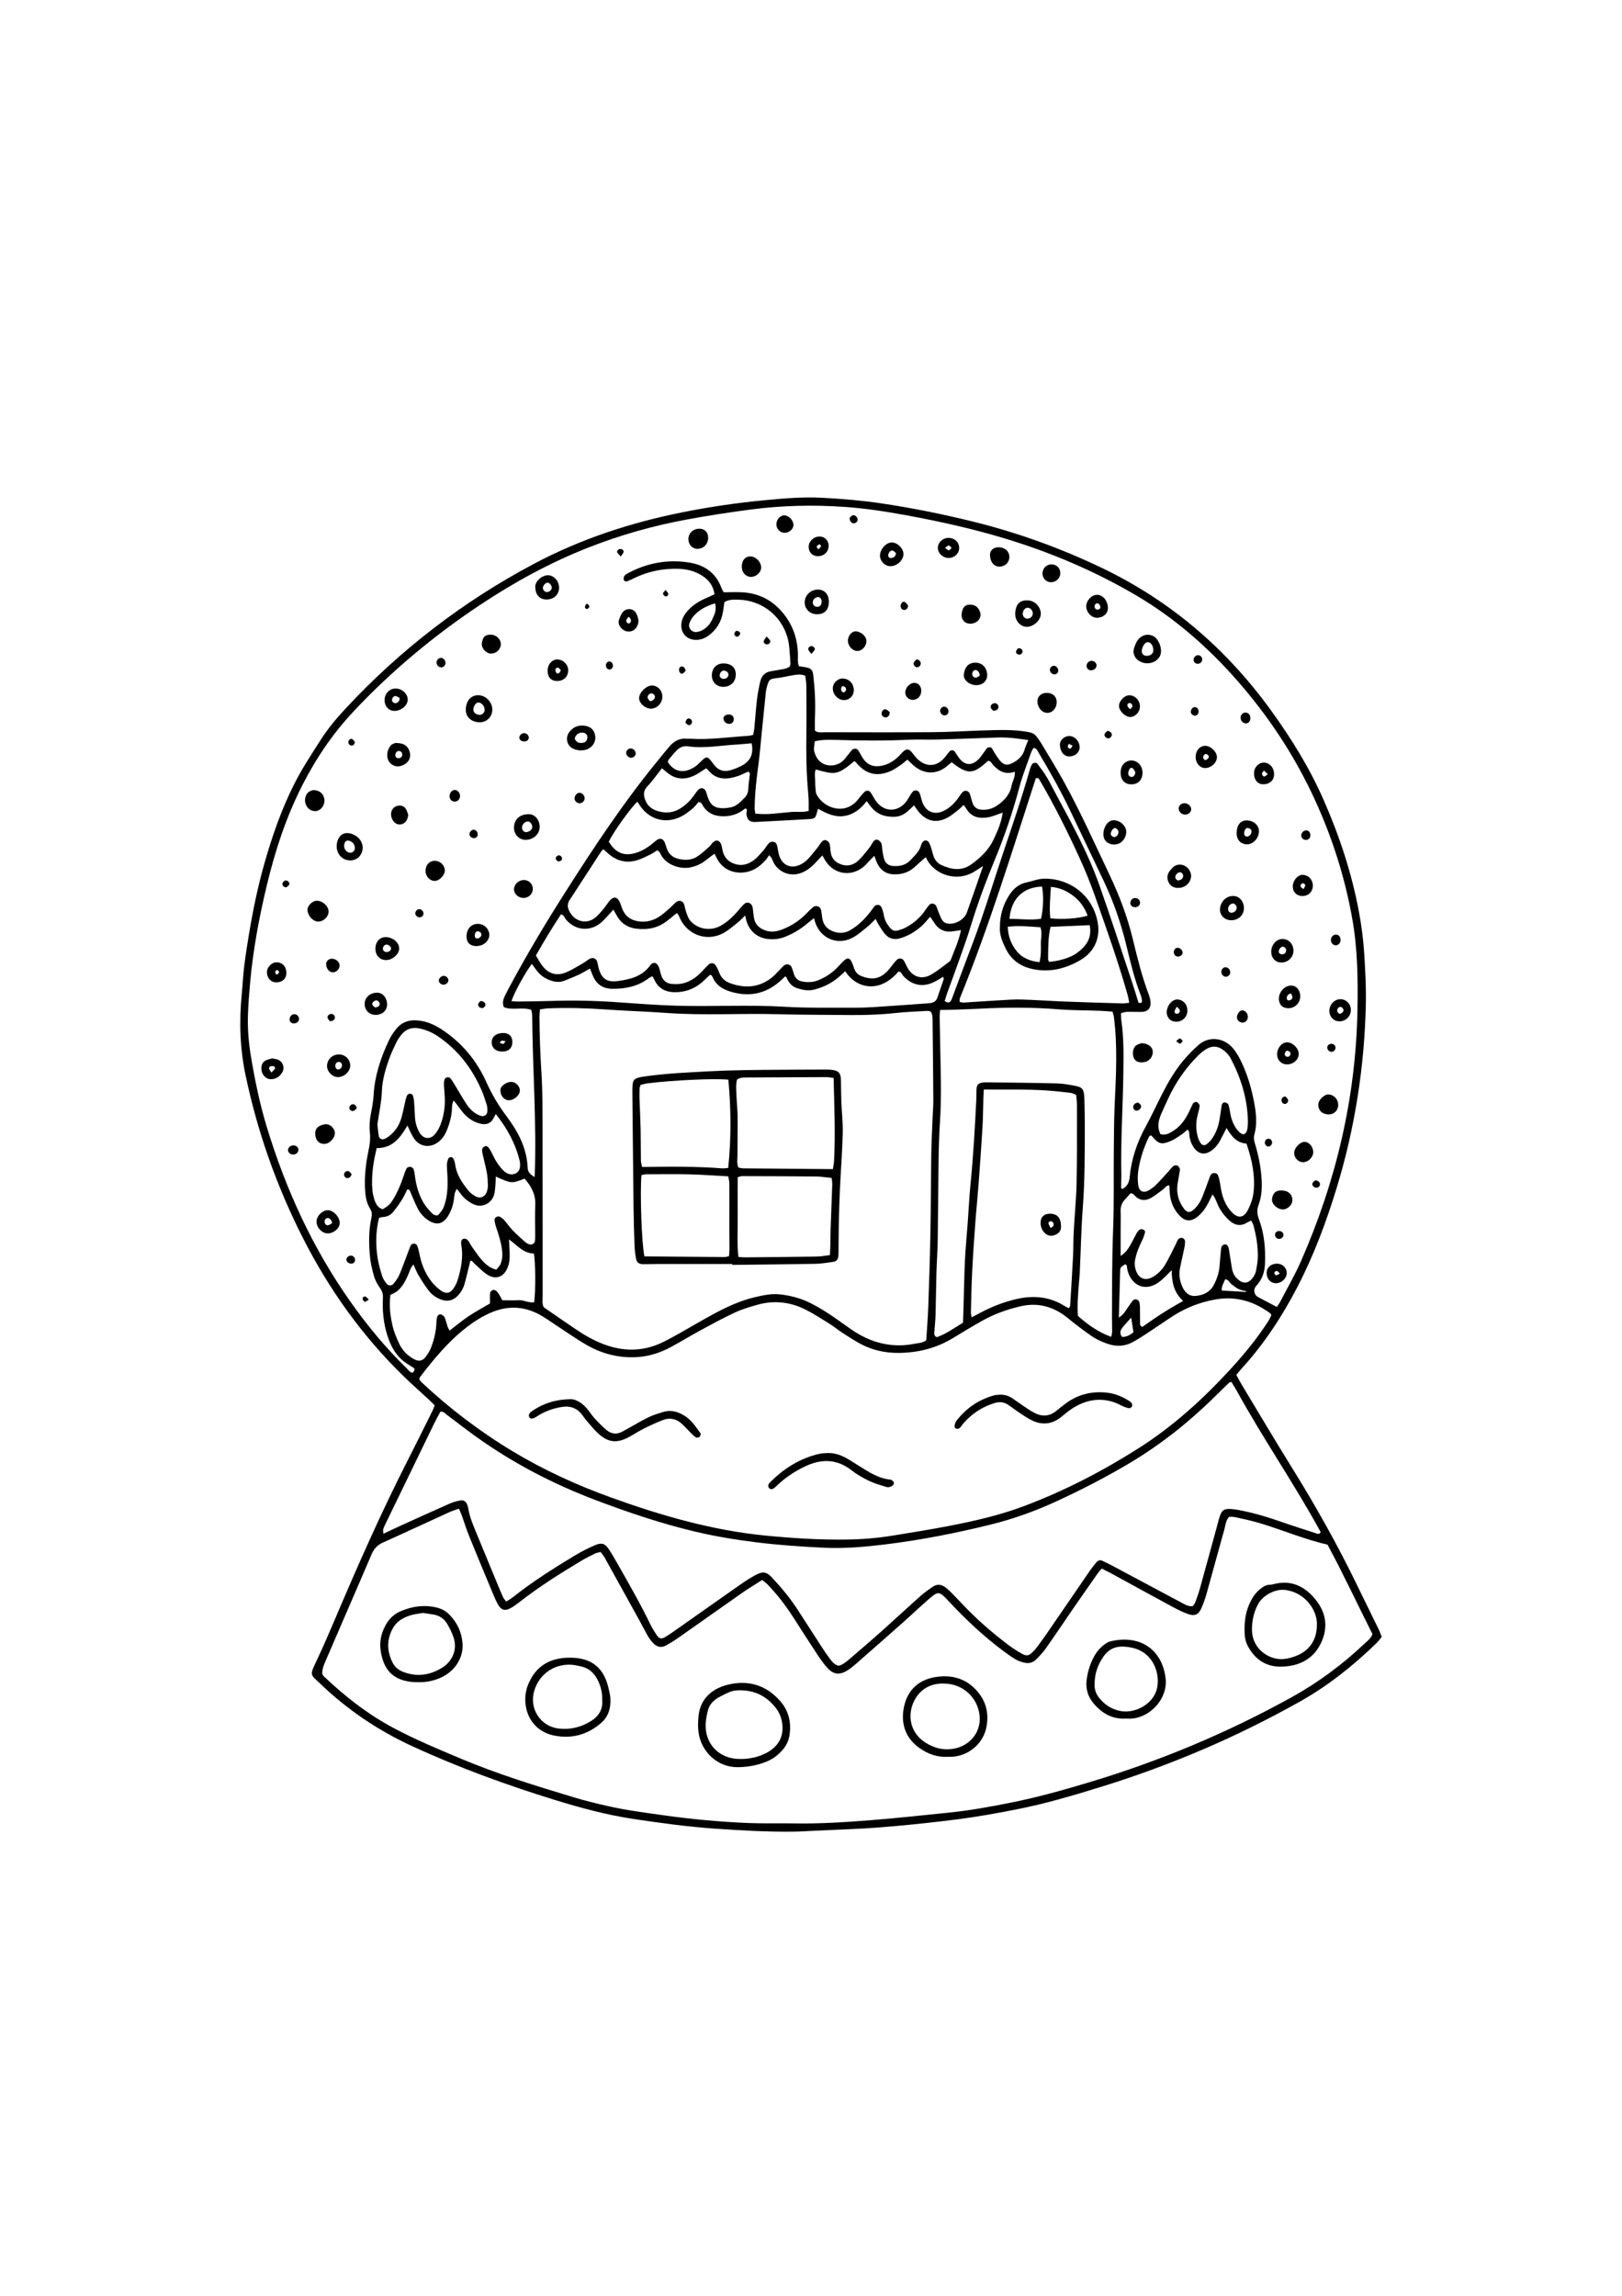<?xml version="1.0" encoding="utf-8"?>
<!-- Generator: Adobe Illustrator 27.5.0, SVG Export Plug-In . SVG Version: 6.00 Build 0)  -->
<svg xmlns="http://www.w3.org/2000/svg" xmlns:xlink="http://www.w3.org/1999/xlink" viewBox="0 0 4000 4000" width="595" height="842" preserveAspectRatio="xMidYMid meet" data-scaled="true">
<rect style="fill:#FFFFFF;" width="4000" height="4000"/>
<g>
	<path d="M3048.865,2559.574c5.284,9.557,9.289,17.386,13.818,24.898c41.068,68.119,81.561,136.598,123.523,204.163
		c58.341,93.94,112.416,190.17,160.647,289.685c17.723,36.569,35.783,72.976,53.546,109.526c2.658,5.47,4.528,11.321,7.036,17.691
		c-4.177,5.071-7.619,10.154-11.928,14.348c-57.238,55.704-119.047,105.232-188.979,144.593
		c-156.167,87.9-319.942,157.787-491.064,210.718c-68.37,21.147-136.99,41.503-207.248,55.335
		c-48.492,9.548-97.238,18.341-146.231,24.681c-63.053,8.16-126.377,14.641-189.753,19.758
		c-53.698,4.333-107.635,5.721-161.469,8.361c-18.531,0.909-37.065,2.204-55.607,2.39c-64.548,0.648-128.92-3.029-193.297-7.54
		c-67.07-4.698-133.568-13.872-199.953-23.827c-65.634-9.843-129.548-27.147-192.973-46.668
		c-120.051-36.95-237.686-79.95-351.904-132.492c-84.432-38.841-160.18-89.873-227.082-154.097
		c-24.657-23.67-27.006-19.309-9.681-55.866c15.884-33.515,30.634-67.589,45.117-101.742
		c56.237-132.623,114.406-264.349,179.83-392.767c20.454-40.148,40.402-80.555,60.492-120.888c2.31-4.638,4.043-9.563,6.318-15.012
		c-5.45-5.408-10.26-10.462-15.364-15.196c-20.741-19.239-42.059-37.883-62.29-57.641
		c-102.151-99.761-183.793-214.428-248.256-341.677c-64.253-126.835-111.021-259.656-140.404-398.793
		c-14.029-66.432-16.138-133.09-9.589-200.355c2.224-22.854,3.252-45.843,6.041-68.621c3.325-27.154,7.615-54.206,12.094-81.201
		c9.547-57.529,21.374-114.575,37.207-170.751c19.209-68.156,42.33-134.795,74.306-198.193
		c19.161-37.991,42.603-73.288,65.431-109.058c17.71-27.751,38.723-52.609,60.954-76.534
		c134.819-145.089,289.718-264.177,464.664-357.007c114.82-60.925,236.922-101.04,364.159-126.594
		c67.644-13.587,135.789-23.626,204.378-30.153c47.468-4.517,95.164-8.637,142.951-6.035c48.507,2.641,96.88,6.633,145.037,13.78
		c75.22,11.163,149.615,26.179,223.421,44.263c110.193,26.999,216.282,65.2,318.786,114.053
		c170.654,81.334,309.198,200.321,419.514,353.035c49.798,68.937,94.41,140.967,128.747,219.028
		c38.907,88.454,69.247,179.667,87.101,274.727c6.68,35.567,11.37,71.484,13.58,107.734c2.476,40.595,4.693,81.138,3.793,121.841
		c-3.401,153.705-26.686,304.191-71.438,451.372c-25.759,84.717-56.555,167.374-97.415,246.057
		c-37.637,72.477-82.103,140.328-137.277,200.847C3058.025,2548.28,3054.255,2553.134,3048.865,2559.574z M3148.822,2392.081
		c3.404-5.191,6.125-8.645,8.112-12.479c17.469-33.721,36.665-66.695,51.881-101.412
		c86.451-197.255,135.029-403.191,138.806-619.071c1.301-74.316,0.424-148.521-12.449-222.039
		c-19.322-110.36-54.007-215.892-102.541-316.662c-47.436-98.49-108.117-188.683-179.958-270.942
		c-73.12-83.724-156.031-156.301-252.409-212.775c-101.16-59.276-208.276-104.668-320.304-138.743
		c-80.38-24.449-162.274-42.608-244.84-57.794c-50.409-9.271-101.125-17.074-152.245-20.643
		c-76.886-5.367-153.82-3.652-230.276,6.299c-53.398,6.951-106.698,15.158-159.645,24.954
		c-82.675,15.296-163.399,38.093-241.74,68.868c-94.176,36.994-182.44,85.127-266.627,141.099
		c-113.866,75.704-218.253,162.524-311.985,262.202c-51.922,55.215-93.802,117.151-127.947,184.593
		c-39.347,77.717-66.259,159.909-86.5,244.289c-18.962,79.05-33.961,158.914-41.278,240.008
		c-2.382,26.395-4.476,52.858-5.386,79.335c-1.183,34.445,1.514,68.467,7.25,102.774c9.777,58.479,21.558,116.299,38.766,173.01
		c46.772,154.146,112.93,299.074,205.948,431.091c41.837,59.378,87.895,115.296,140.12,165.938
		c4.227,4.099,7.448,10.112,14.585,10.12c5.276-7.243,5.471-9.565,1.218-12.351c-8.829-5.785-18.308-10.81-26.308-17.58
		c-19.527-16.524-30.588-38.684-38.074-62.61c-9.331-29.823-12.353-60.533-10.683-91.681c0.491-9.156-1.442-16.666-7.166-24.488
		c-6.644-9.081-12.166-19.724-15.216-30.524c-4.77-16.89-8.63-34.355-10.041-51.807c-2.422-29.944-2.67-60.046,3.889-89.755
		c1.722-7.796,1.991-15.395-2.799-22.93c-9.773-15.373-12.086-32.842-12.929-50.729c-1.509-32.045,2.508-63.48,9.057-94.729
		c2.904-13.851,4.642-27.692,3.108-42.063c-1.688-15.819-0.729-31.696,2.46-47.49c2.969-14.704,5.75-29.614,6.59-44.548
		c2.727-48.517,17.566-93.53,38.226-136.889c4.513-9.471,10.537-18.435,17.06-26.689c12.283-15.543,28.649-22.678,48.757-21.893
		c24.802,0.968,46.243,10.563,66.362,24.06c48.277,32.388,84.112,75.751,107.745,128.328c13.505,30.046,29.737,57.523,49.557,83.87
		c28.34,37.674,50.501,78.875,52.353,128.027c0.385,10.225,7.53,16.868,17.229,22.013c5.097-134.12-5.169-266.506-6.173-399.031
		c-0.032-4.247-1.4-8.485-2.203-13.06c-22.718-7.762-46.58,2.122-67.757-6.743c-4.198-11.046-1.123-20.175,3.159-28.947
		c4.647-9.522,9.776-18.813,14.799-28.148c41.476-77.097,86.498-152.096,133.482-225.945
		c72.159-113.42,146.434-225.339,232.049-329.271c8.432-10.236,16.667-20.64,25.323-30.682c10.935-12.687,24.271-20.4,41.774-18.782
		c3.507,0.324,7.081-0.142,10.604,0.086c47.899,3.098,95.264-4.518,142.876-7.141c3.359-0.185,6.655-1.505,11-2.54
		c0.973-5.492,2.228-10.549,2.714-15.679c2.253-23.748,3.814-47.572,6.584-71.257c1.738-14.862,4.662-29.642,7.995-44.244
		c3.217-14.095,11.798-23.441,26.896-25.637c6.984-1.015,13.889-2.555,20.859-3.679c8.656-1.396,17.469-2.208,25.04-7.811
		c0.617-2.554,1.881-5.137,1.735-7.637c-0.769-13.218-1.75-26.427-2.92-39.616c-5.847-65.909-58.883-115.799-125.104-117.533
		c-11.383-0.298-23.038-1.241-34.865,5.987c-1.117,7.701-2.161,16.33-3.646,24.883c-4.115,23.695-15.668,42.965-35.04,57.323
		c-11.058,8.196-23.415,12.28-37.331,10.41c-18.022-2.422-30.001-16.211-30.287-34.456c-0.205-13.125,5.149-24.031,13.173-33.841
		c12.604-15.411,28.794-25.905,46.919-33.703c7.09-3.051,14.062-6.377,21.808-9.907c-3.109-22.254-15.156-36.643-32.359-47.129
		c-16.944-10.327-35.716-15.013-55.515-15.711c-38.709-1.366-75.551,6.174-110.469,23.009c-5.555,2.678-11.062,5.525-16.818,7.693
		c-3.618,1.363-7.611-0.18-8.555-3.844c-0.756-2.932-0.051-7.047,1.615-9.578c1.802-2.739,5.288-4.591,8.353-6.247
		c47.489-25.666,98.327-34.869,151.349-26.509c36.994,5.833,65.795,25.007,79.371,62.231c1.434,3.932,3.844,7.508,5.724,11.106
		c17.239,0,33.173-1.01,48.935,0.209c33.745,2.609,63.18,15.453,87.235,39.841c30.682,31.108,45.673,68.65,46.896,112.086
		c0.27,9.572-1.702,19.365,2.367,30.058c5.537,0.875,11.518,1.634,17.421,2.791c12.655,2.481,16.585,6.626,18.028,19.07
		c3.974,34.29,5.748,68.662,4.193,103.195c-0.512,11.367-0.08,22.776-0.08,33.803c7.506,6.085,15.787,3.929,23.49,3.941
		c89.306,0.147,178.616,0.534,267.917-0.137c41.507-0.312,82.996-2.921,124.5-4.251c37.097-1.188,74.188-2.804,111.066,4.043
		c8.474,1.574,14.96,4.698,19.846,11.517c3.602,5.025,7.518,9.867,10.68,15.157c18.135,30.339,36.769,60.407,53.961,91.276
		c42.175,75.722,77.413,154.895,114.607,233.091c24.354,51.201,44.398,103.894,57.785,159.122
		c11.232,46.339,22.541,92.695,39.557,137.409c2.469,6.487,4.232,13.652,4.347,20.537c0.223,13.463-7.808,21.349-21.396,21.749
		c-12.364,0.364-24.763-0.427-37.127-0.058c-4.858,0.145-9.663,2.058-14.582,3.186c0.302,6.83,0.067,12.183,0.843,17.386
		c6.427,43.044,5.645,86.328,5.072,129.655c-1.12,84.839-6.917,169.586-4.897,254.486c0.168,7.061-0.704,14.156-0.372,21.201
		c0.171,3.636-2.411,8.583,2.906,10.94c11.938-6.758,16.752-15.972,18.024-29.905c4.066-44.555,18.669-86.458,40.085-125.405
		c14.911-27.114,27.573-55.259,41.728-82.694c14.257-27.634,29.975-54.221,49.797-78.063c11.808-14.202,24.858-27.645,38.834-39.71
		c24.876-21.475,59.853-17.25,81.393,5.524c7.75,8.194,14.071,18.176,19.292,28.25c17.61,33.976,28.494,70.336,35.652,107.815
		c5.169,27.066,8.068,54.094,0.309,81.428c-1.768,6.227-0.254,14.067,1.728,20.559c8.812,28.852,14.703,58.093,16.486,88.301
		c1.268,21.46,0.097,42.644-7.384,62.595c-4.746,12.658-3.809,23.462,0.729,35.519c13.284,35.297,16.429,72.1,15.008,109.527
		c-0.727,19.171-5.907,36.511-18.398,51.348c-1.706,2.027-3.734,3.835-5.154,6.04c-5.507,8.549-2.799,20.082,6.162,24.963
		C3116.895,2375.464,3131.781,2383.108,3148.822,2392.081z M2716.953,3036.973c-4.833,5.823-7.871,9.001-10.363,12.561
		c-20.273,28.964-40.55,57.926-60.616,87.032c-22.076,32.021-43.657,64.386-66.039,96.19c-7.072,10.051-15.615,19.178-24.234,27.995
		c-7.908,8.088-18.301,11.003-29.314,8.383c-7.616-1.812-15.424-4.327-22.089-8.302c-11.353-6.771-22.117-14.612-32.702-22.571
		c-47.491-35.712-90.583-76.229-131.045-119.694c-25.481-27.372-26.245-27.219-54.965-1.897
		c-20.556,18.124-40.431,37.019-60.932,55.208c-38.353,34.026-76.891,67.844-115.477,101.606
		c-5.97,5.223-12.298,10.172-18.993,14.404c-19.202,12.133-34.703,10.815-49.776-5.837c-10.017-11.067-18.524-23.629-26.787-36.13
		c-19.493-29.49-38.467-59.323-57.594-89.055c-18.708-29.08-39.736-56.343-63.764-81.227c-3.495-3.62-7.836-6.424-12.784-10.41
		c-16.334,10.453-32.277,19.906-47.431,30.491c-53.629,37.455-106.931,75.377-160.504,112.915
		c-9.378,6.572-19.234,12.549-29.268,18.075c-11.651,6.416-22.427,3.519-31.291-5.668c-4.862-5.039-9.258-10.755-12.802-16.789
		c-6.705-11.416-12.523-23.347-18.923-34.947c-29.448-53.381-58.93-106.745-88.543-160.035c-2.494-4.488-6.048-8.386-9.409-12.965
		c-4.976,1.222-9.513,1.569-13.321,3.417c-11.12,5.4-22.232,10.924-32.844,17.245c-53.945,32.139-106.942,65.717-156.465,104.501
		c-6.241,4.887-12.78,9.579-19.741,13.319c-13.833,7.434-22.934,4.891-30.918-9.267c-5.615-9.957-9.947-20.68-14.359-31.267
		c-19.034-45.666-38.129-91.31-56.68-137.173c-6.942-17.164-12.387-34.931-18.678-52.364c-1.735-4.807-4.058-9.403-6.619-15.254
		c-8.499,3.056-16.116,5.208-23.237,8.452c-54.664,24.913-109.109,50.31-163.912,74.912c-13.795,6.192-22.337,15.363-28.282,29.287
		c-36.425,85.316-73.716,170.262-110.25,255.533c-5.454,12.731-11.96,25.625-11.319,38.963c1.741,2.909,2.359,4.713,3.585,5.878
		c52.115,49.55,108.308,93.608,172.002,127.558c53.889,28.723,110.202,52.144,166.391,75.786
		c90.533,38.092,184.308,66.861,278.184,95.2c27.864,8.412,56.236,15.295,84.633,21.749c44.823,10.188,90.395,16.02,135.893,22.427
		c70.069,9.867,140.403,16.46,211.049,19.283c37.082,1.481,74.264,0.249,111.389,0.927c61.96,1.13,123.732-2.842,185.39-7.597
		c65.146-5.024,130.12-12.31,195.147-18.828c52.792-5.291,104.917-14.822,156.89-25.265
		c65.022-13.066,128.763-31.024,192.212-50.123c174.076-52.399,340.799-122.103,499.815-210.416
		c64.618-35.889,123.123-79.609,176.798-130.084c7.541-7.091,16.425-13.346,20.642-24.309
		c-37.009-73.377-71.669-147.798-110.906-220.623c-53.788-12.481-104.502-33.362-156.637-49.885
		c-18.497-5.863-37.399-10.669-56.389-14.659c-10.021-2.105-20.325-5.437-30.327-3.748c-7.671,9.72-8.3,20.71-11.126,30.752
		c-14.832,52.71-29.022,105.601-43.798,158.327c-3.329,11.877-7.41,23.653-12.371,34.937c-7.513,17.089-16.688,21.299-33.899,15.069
		c-12.405-4.49-24.429-10.33-36.059-16.614c-50.534-27.309-100.848-55.026-151.278-82.527
		C2734.257,3045.652,2726.406,3041.828,2716.953,3036.973z M1033.859,2570.314c1.749,2.286,3.494,5.364,5.96,7.67
		c69.315,64.814,144.538,121.95,225.848,170.785c76.701,46.068,157.819,83.013,241.997,113.352
		c124.125,44.735,250.123,81.14,382.251,93.822c66.945,6.426,133.797,10.694,201.038,9.543
		c38.073-0.652,75.857-3.973,113.378-10.139c45.29-7.442,90.644-14.614,135.697-23.324c63.311-12.24,126.169-26.626,186.681-49.481
		c98.716-37.287,192.013-85.553,280.952-142.043c84.843-53.885,158.691-120.904,226.554-194.762
		c34.151-37.168,66.05-76.061,93.414-118.536c3.217-4.993,5.421-10.639,7.691-15.176c-1.224-2.171-1.471-3.19-2.119-3.677
		c-40.813-30.651-86.152-43.847-136.949-34.596c-35.999,6.556-69.818,19.324-100.758,38.913
		c-22.383,14.17-44.01,29.528-66.195,44.015c-12.549,8.195-25.103,16.583-38.45,23.301c-18.04,9.077-37.049,9.971-56.658,3.815
		c-16.223-5.094-31.386-12.215-45.089-21.927c-18.706-13.257-37.128-27.012-54.803-41.605
		c-34.936-28.845-73.494-40.213-118.47-29.69c-32.973,7.715-64.346,19.077-93.759,35.604c-23.87,13.413-47.384,27.488-70.708,41.834
		c-41.009,25.223-85.661,36.711-133.538,37.328c-34.284,0.442-66.794-6.399-96.897-22.899
		c-14.692-8.053-28.875-17.092-42.934-26.229c-11.105-7.218-21.324-15.821-32.551-22.823
		c-19.465-12.139-38.818-24.688-59.276-34.956c-37.718-18.933-77.632-23.279-118.496-11.759
		c-18.644,5.257-37.478,10.828-54.971,18.958c-28.792,13.384-56.764,28.594-84.705,43.73c-24.851,13.46-48.922,28.366-73.83,41.716
		c-27.546,14.765-56.865,23.874-88.48,24.941c-43.679,1.474-84.119-9.742-121.433-31.639c-23.586-13.84-46.019-29.647-68.966-44.576
		c-14.805-9.631-29.06-20.265-44.512-28.708c-37.935-20.727-77.306-22.743-117.464-6.211c-23.071,9.497-43.863,22.769-63.478,38.008
		c-44.372,34.471-79.829,77.296-113.726,121.568C1035.082,2565.794,1034.827,2567.709,1033.859,2570.314z M3036.531,2576.617
		c-4.109,1.663-5.103,1.783-5.673,2.338c-12.018,11.707-23.987,23.462-35.964,35.211c-63.362,62.157-132.293,117.098-208.7,162.58
		c-58.554,34.853-119.006,65.984-180.837,94.5c-53.079,24.479-107.918,44.042-164.723,57.961
		c-85,20.828-170.74,37.696-257.66,48.298c-50.058,6.107-100.238,10.615-150.7,8.197c-55.587-2.662-111.09-6.483-166.385-13.293
		c-50.899-6.268-101.358-14.569-151.273-26.393c-83.557-19.791-164.72-47.187-244.903-77.476
		c-106.317-40.163-206.423-92.326-298.762-158.865c-23.66-17.05-46.604-35.095-69.967-52.561c-3.956-2.958-7-7.894-14.882-6.815
		c-4.474,8.347-9.756,17.443-14.343,26.877c-39.794,81.849-79.471,163.755-119.146,245.662c-2.694,5.561-5.482,11.134-7.447,16.965
		c-0.918,2.722,0.025,6.072,0.201,11.492c15.79-7.41,29.254-13.909,42.866-20.08c40.223-18.236,80.432-36.51,120.829-54.356
		c7.993-3.531,16.661-5.931,25.261-7.59c9.506-1.835,15.134,2.204,18.198,11.212c0.852,2.505,1.744,5.048,2.149,7.645
		c3.437,22.068,12.286,42.325,20.738,62.731c17.24,41.627,34.387,83.292,51.613,124.923c4.39,10.609,8.715,21.254,13.523,31.675
		c1.751,3.796,4.819,6.985,7.691,11.019c6.125-3.94,11.607-6.848,16.388-10.64c48.598-38.543,100.863-71.658,153.909-103.544
		c15.842-9.524,32.525-17.916,49.536-25.152c16.018-6.814,24.241-3.646,33.786,10.784c7.306,11.042,13.811,22.631,20.385,34.14
		c28.49,49.879,56.98,99.753,82.032,151.507c4.596,9.495,10.397,18.485,16.372,27.208c4.875,7.116,10.837,8.228,18.488,3.838
		c7.651-4.39,14.98-9.384,22.204-14.463c54.962-38.633,109.78-77.471,164.846-115.953c12.293-8.591,24.982-16.808,38.226-23.802
		c17.527-9.256,26.388-7.157,39.808,7.26c23.525,25.275,45.54,51.753,64.228,80.887c19.563,30.499,39.201,60.95,58.967,91.317
		c6.263,9.622,12.715,19.158,19.697,28.26c5.314,6.928,10.718,14.218,21.338,16.601c9.57-2.562,17.87-9.118,25.885-16.029
		c26.108-22.514,52.381-44.845,78.116-67.78c33-29.41,65.374-59.522,98.383-88.922c9.187-8.182,19.412-15.283,29.609-22.221
		c10.907-7.422,21.865-5.685,31.896,2.178c4.851,3.803,9.379,8.07,13.726,12.452c8.716,8.789,17.309,17.704,25.77,26.739
		c35.158,37.54,73.768,71.221,114.776,102.152c10.542,7.951,21.747,15.186,33.279,21.616c11.557,6.443,17.099,5.28,26.139-3.472
		c4.428-4.288,8.555-8.986,12.227-13.936c8.952-12.066,17.759-24.25,26.27-36.629c34.549-50.255,68.912-100.639,103.484-150.878
		c4.999-7.263,10.578-14.154,16.242-20.92c3.8-4.538,9.214-5.603,14.433-3.168c10.396,4.851,20.607,10.121,30.734,15.519
		c54.585,29.098,109.077,58.372,163.72,87.36c8.447,4.481,16.746,10.126,28.444,9.037c1.929-3.019,4.967-6.357,6.401-10.282
		c4.244-11.607,8.321-23.316,11.631-35.216c14.199-51.055,28.098-102.193,42.114-153.3c2.102-7.666,3.839-15.46,6.442-22.953
		c5.409-15.57,10.622-18.843,27.9-17.829c6.147,0.36,12.291,1.326,18.358,2.439c37.464,6.871,73.712,18.038,109.616,30.603
		c27.491,9.621,55.317,18.285,83.004,27.349c3.245,1.062,6.641,2.438,9.914-3.492c-64.205-117.696-141.367-229.005-206.471-347.412
		C3046.276,2592.069,3041.46,2584.746,3036.531,2576.617z M1331.616,1658.323c-0.495,7.144-1.314,13.181-1.268,19.212
		c0.344,45.07,1.864,90.053,4.761,135.082c3.061,47.587,2.779,95.427,2.897,143.159c0.338,136.156,0.094,272.313,0.246,408.47
		c0.011,9.546-1.964,19.448,2.615,28.512c27.158,18.68,53.906,37.437,81.04,55.62c20.574,13.789,42.038,26.006,65.286,34.997
		c50.45,19.513,100.132,19.047,148.937-5.124c14.239-7.053,28.132-14.829,41.991-22.616c26.193-14.72,52.017-30.112,78.413-44.453
		c33.432-18.165,67.743-34.416,105.088-43.196c20.707-4.868,41.542-9.353,62.924-6.811c24.668,2.932,48.588,8.866,71.122,19.884
		c23.91,11.692,46.263,25.859,67.956,41.16c12.279,8.661,24.417,17.527,36.813,26.016c47.357,32.432,98.923,45.804,156.024,34.433
		c9.419-1.875,19.311-1.79,27.789-8.658c1.666-27.036,3.926-54.229,4.901-81.468c2.148-60.051,4.147-120.117,5.28-180.194
		c1.233-65.402,1.167-130.829,2.166-196.237c0.459-30.014,2.08-60.01,3.232-90.011c0.577-15.015,1.913-30.029,1.824-45.036
		c-0.383-64.533-1.128-129.063-1.855-193.593c-0.088-7.858,0.58-15.979-4.481-23.442c-2.191-0.619-4.727-2.054-7.172-1.915
		c-26.456,1.514-53.006,2.294-79.318,5.203c-36.994,4.091-74.025,5.364-111.164,5.024c-60.111-0.549-120.244-0.45-180.328-2.054
		c-91.011-2.43-182.086,3.512-273.067-3.067c-49.336-3.567-98.831-4.943-148.17-8.477c-47.667-3.416-95.311-4.712-143.043-2.918
		C1346.168,1656.084,1339.321,1657.397,1331.616,1658.323z M2374.847,2430.89c0.431-12.657,0.864-24.067,1.199-35.479
		c1.168-39.741,1.748-79.51,3.629-119.216c1.464-30.883,4.607-61.683,6.865-92.531c2.259-30.849,3.59-61.785,6.659-92.55
		c6.934-69.503,10.955-139.186,14.386-208.917c0.477-9.708,0.141-19.461,0.773-29.154c0.536-8.236,5.014-12.66,13.255-14.023
		c3.467-0.574,7.031-0.855,10.544-0.808c58.347,0.781,116.704,1.223,175.032,2.745c15.79,0.411,31.643,3.404,47.192,6.566
		c13.789,2.803,17.651,8.144,19.159,21.643c0.49,4.386,0.647,8.822,0.732,13.239c0.376,19.447,0.939,38.896,0.946,58.344
		c0.025,68.94,0.218,137.84-4.954,206.715c-3.968,52.854-4.917,105.934-7.388,158.906c-0.534,11.457-1.984,22.867-2.757,34.316
		c-1.661,24.589-3.881,49.186-1.764,73.65c24.884,21.716,50.311,40.232,82.208,51.436c0.902-5.833,2.07-10.036,2.104-14.248
		c0.094-11.49-0.492-22.985-0.451-34.477c0.253-72.495,0.034-144.964,2.867-217.465c2.45-62.697,1.014-125.54,1.617-188.316
		c0.381-39.785,0.441-79.605,2.255-119.337c3.266-71.554,7.219-143.051-1.952-214.458c-0.532-4.144-2.025-8.164-3.389-13.477
		c-11.317-0.783-21.773-1.795-32.252-2.179c-33.569-1.229-67.251-0.923-100.7-3.588c-64.49-5.136-128.906-5.022-193.42-1.569
		c-23.799,1.274-47.636,1.874-71.458,2.694c-8.626,0.297-17.261,0.337-27.483,0.523c-0.441,6.621-1.117,11.672-1.052,16.714
		c0.259,20.335,0.793,40.665,1.142,60.999c1.12,65.373,3.978,130.727-0.24,196.121c-2.047,31.73-3.065,63.555-3.552,95.351
		c-1,65.419-1.06,130.854-2.058,196.273c-0.431,28.256-2.537,56.48-3.331,84.735c-0.945,33.583-1.045,67.189-2.016,100.772
		c-0.434,14.994-2.2,29.947-3.156,44.932c-0.288,4.512,0.488,8.862,6.581,10.75
		C2332.752,2458.742,2352.086,2444.664,2374.847,2430.89z M2424.444,1304.881c-10.834,6.853-17.923,11.791-25.419,16.002
		c-38.036,21.365-88.383,8.306-111.376-28.705c-2.172-3.498-2.941-8.613-5.726-8.29c-9.784,8.718-17.847,15.606-25.575,22.853
		c-15.119,14.178-33.224,19.609-53.511,18.615c-17.397-0.853-30.083-9.609-38.25-24.637c-3.338-6.141-5.303-13.027-8.446-20.969
		c-4.064,4.12-7.638,7.68-11.142,11.307c-4.908,5.078-9.331,10.724-14.713,15.228c-33.08,27.686-78.001,18.462-97.978-19.884
		c-1.152-2.212-2.443-4.352-4.254-7.564c-6.521,6.897-12.5,13.293-18.559,19.612c-9.257,9.656-19.541,17.819-32.124,22.9
		c-26.217,10.587-54.456,0.948-68.738-23.185c-3.34-5.645-3.825-13.153-12.032-19.891c-3.127,4.513-5.287,8.439-8.202,11.687
		c-8.909,9.928-18.835,18.687-31.075,24.405c-31.084,14.521-71.844,6.571-89.145-27.718c-1.856-3.68-3.76-7.336-6.246-12.18
		c-4.533,3.411-7.954,6.023-11.415,8.582c-7.096,5.246-13.735,11.344-21.418,15.515c-18.392,9.983-37.893,14.208-58.774,8.386
		c-19.798-5.52-34.988-16.352-43.513-35.641c-0.907-2.052-3.708-3.266-6.126-5.282c-5.474,3.487-10.383,7.269-15.834,9.945
		c-10.269,5.039-20.556,10.316-31.359,13.935c-26.395,8.843-50.503,3.662-71.863-14.125c-4.651-3.874-9.04-8.064-13.71-12.251
		c-2.47,2.655-4.589,4.366-6.004,6.537c-25.095,38.498-50.114,77.046-75.115,115.604c-1.921,2.963-4.319,5.901-5.181,9.193
		c-1.074,4.109-2.008,8.924-0.891,12.831c9.024,31.554,43.631,45.151,68.685,23.313c6.61-5.761,12.391-12.56,18.046-19.305
		c5.099-6.082,9.366-12.853,14.251-19.125c10.729-13.777,20.783-12.756,27.315,2.76c2.053,4.878,3.439,10.033,5.403,14.952
		c8.104,20.291,23.821,29.85,44.978,31.618c17.474,1.461,33.412-3.467,47.688-13.009c8.759-5.855,16.57-13.172,24.559-20.117
		c5.326-4.63,9.948-10.083,15.365-14.59c7.103-5.91,16.437-3.925,19.615,4.344c2.514,6.543,3.227,13.772,5.684,20.344
		c2.735,7.316,5.136,15.479,10.129,21.101c18.957,21.345,49.983,26.009,74.905,12.173c15.643-8.683,28.509-20.805,40.365-34.035
		c4.717-5.265,9.028-10.901,13.88-16.031c4.311-4.558,9.298-8.834,16.2-5.952c6.478,2.704,8.22,8.708,8.911,15.147
		c0.752,7.021,1.477,14.054,2.544,21.031c2.559,16.744,13.229,26.076,28.535,31.574c14.32,5.143,28.065,2.47,41.408-2.635
		c22.567-8.633,42.368-21.743,59.365-39.029c5.557-5.651,11.03-11.516,17.282-16.318c6.7-5.145,17.036-1.026,18.951,7.312
		c1.574,6.85,1.979,13.961,3.124,20.919c2.895,17.599,13.656,28.2,30.286,33.253c13.314,4.044,26.066,2.905,38.351-4.147
		c20.32-11.663,36.296-27.975,50.539-46.214c3.252-4.165,5.922-8.815,9.403-12.764c5.043-5.721,14.735-4.375,17.545,2.663
		c2.595,6.497,4.597,13.365,5.797,20.255c2.051,11.778,7.741,21.473,15.242,30.395c5.033,5.988,11.468,8.437,18.921,6.336
		c6.755-1.904,13.632-4.045,19.766-7.358c18.905-10.21,35.085-23.709,47.318-41.64c3.465-5.078,6.989-10.199,11.13-14.708
		c4.043-4.402,13.17-2.882,16.065,2.524c2.049,3.827,3.113,8.171,4.785,12.214c3.021,7.302,5.643,14.84,9.421,21.738
		c3.558,6.496,9.633,9.99,17.363,10.495c17.845,1.165,38.503-10.83,44.478-27.426
		C2397.473,1383.244,2409.959,1346.499,2424.444,1304.881z M2426.199,1855.938c-0.481,8.46-0.895,13.639-1.049,18.825
		c-0.738,24.716-0.773,49.471-2.234,74.143c-2.763,46.685-6.142,93.336-9.633,139.973c-2.37,31.669-5.673,63.268-8.004,94.94
		c-2.915,39.602-5.715,79.224-7.718,118.879c-1.737,34.373-2.346,68.805-3.284,103.216c-0.087,3.203,1.052,6.441,1.981,11.692
		c7.687-4.046,13.791-7.208,19.848-10.457c28.931-15.516,59.232-27.435,91.288-34.706c42.221-9.577,82.419-5.787,119.549,18.23
		c2.766,1.789,5.908,2.995,8.739,4.404c1.62-2.449,3.247-3.78,3.335-5.205c2.499-40.526,5.06-81.049,7.12-121.598
		c1.03-20.278,0.617-40.632,1.702-60.906c2.169-40.54,6.265-81.02,7.124-121.576c1.365-64.432,0.804-128.907,0.846-193.364
		c0.005-7.796-1.31-15.593-2.012-23.392c-5.308-1.972-9.305-4.385-13.525-4.866c-20.149-2.296-40.323-4.567-60.551-5.927
		C2529.497,1854.87,2479.214,1856.578,2426.199,1855.938z M2369.886,1463.005c-8.562,1.251-13.704,1.928-18.821,2.763
		c-20.499,3.344-36.351-3.419-47.288-21.348c-2.603-4.266-5.765-8.191-10.115-14.301c-7.121,7.979-12.516,15.077-18.962,21.038
		c-15.748,14.562-33.736,25.656-54.437,31.806c-14.931,4.436-28.269,1.319-38.268-10.887c-6.107-7.455-11.012-15.919-16.2-24.093
		c-2.161-3.404-3.654-7.232-6.329-12.647c-7.882,7.594-13.71,14.111-20.444,19.498c-11.678,9.342-23.046,19.603-36.085,26.613
		c-37.765,20.302-80.198,1.992-93.009-38.957c-0.782-2.5-1.454-5.034-2.606-9.046c-5.362,4.258-10.2,7.85-14.76,11.766
		c-17.593,15.11-37.073,26.915-58.848,35.097c-12.76,4.794-25.799,5.966-39.1,4.669c-26.301-2.563-46.01-18.949-53.637-44.208
		c-1.146-3.795-1.823-7.732-3.25-13.912c-7.553,7.18-12.839,13.063-18.977,17.858c-11.782,9.206-23.146,19.539-36.277,26.317
		c-42.292,21.828-91.156,1.771-108.189-43.096c-0.857-2.257-2.806-4.099-4.98-7.17c-7.986,6.412-15.427,12.343-22.822,18.333
		c-22.672,18.36-48.731,23.911-77.16,20.35c-19.486-2.441-35.124-11.375-45.821-28.095c-3.641-5.693-6.681-11.769-10.741-19
		c-4.859,5.364-8.824,9.945-13.009,14.316c-6.096,6.368-11.812,13.253-18.631,18.752c-27.183,21.922-62.425,18.237-85.068-8.179
		c-3.684-4.298-4.616-11.299-12.617-13.262c-21.815,33.156-42.332,66.841-61.883,101.615c5.732,9.227,10.177,17.937,16.053,25.54
		c15.246,19.724,35.611,25.696,58.707,15.928c14.546-6.152,28.042-14.839,41.837-22.69c5.355-3.047,10.048-7.248,15.375-10.352
		c8.024-4.674,16.54-1.626,19.223,6.927c1.839,5.862,2.409,12.118,4.179,18.008c7.215,24.012,20.499,33.043,45.625,29.728
		c31.082-4.102,60.793-11.053,81.013-38.885c7.315-10.07,17.357-7.037,21.641,5.346c2.3,6.645,3.368,13.725,5.779,20.322
		c4.295,11.755,12.701,18.963,25.449,20.187c11.497,1.104,22.76,0.585,33.979-3.2c16.451-5.551,29.514-15.629,41.166-28.015
		c5.432-5.774,10.659-11.787,16.513-17.103c4.776-4.335,12.902-3.463,16.412,1.966c3.78,5.846,6.865,12.276,9.346,18.797
		c4.728,12.428,13.318,20.691,25.526,25.247c36.358,13.566,71.108,11.928,102.784-12.358c7.621-5.844,13.882-13.463,20.755-20.28
		c3.74-3.711,7.12-7.879,11.255-11.074c5.854-4.524,14.889-2.171,17.923,4.661c2.489,5.606,4.124,11.604,5.977,17.48
		c3.263,10.343,10.585,16.205,20.888,18.028c13.219,2.339,26.229,1.907,39.034-3.319c20.002-8.163,37.108-20,51.558-36.156
		c22.083-24.689,26.508-23.898,36.619,6.394c3.394,10.168,9.48,16.496,19.288,20.056c26.996,9.794,44.867,6.54,64.672-14.552
		c4.813-5.127,8.723-11.091,13.181-16.563c2.773-3.404,5.538-6.883,8.76-9.833c4.707-4.31,12.888-3.648,16.404,1.683
		c3.355,5.084,5.628,10.876,8.454,16.317c12.724,24.494,35.947,32.444,59.737,18.55c15.899-9.285,30.289-21.179,45.16-32.167
		c1.935-1.43,3.067-4.292,3.976-6.714C2354.11,1511.346,2364.398,1489.858,2369.886,1463.005z M1501.301,1244.813
		c16.494,27.667,37.574,36.529,66.229,27.893c13.725-4.136,26.006-10.995,37.265-19.743c4.884-3.795,9.401-8.071,14.376-11.734
		c8.812-6.486,16.274-4.027,20.589,6.759c1.966,4.913,3.157,10.132,5.055,15.077c4.79,12.482,14.293,20.649,26.699,23.835
		c16.622,4.267,33.749,4.215,48.648-5.729c10.208-6.813,19.269-15.394,28.553-23.515c3.283-2.872,5.502-6.924,8.57-10.085
		c8.718-8.979,17.899-6.664,21.771,5.621c1.584,5.021,2.021,10.392,3.348,15.509c4.098,15.795,13.985,25.992,29.59,31.093
		c17.717,5.791,33.434,0.992,47.341-9.538c8.34-6.316,15.191-14.695,22.265-22.548c4.119-4.572,7.292-9.988,11.015-14.932
		c3.906-5.187,8.6-9.057,15.688-7.283c6.152,1.539,7.603,6.826,8.758,12.043c1.527,6.899,2.214,14.031,4.249,20.764
		c7.737,25.617,30.682,35.038,54.434,22.177c6.12-3.313,11.995-7.713,16.752-12.772c8.445-8.983,16.069-18.755,23.797-28.39
		c3.862-4.815,6.742-10.483,10.952-14.925c2.08-2.194,6.759-4.122,9.215-3.243c3.637,1.301,8.017,4.682,9.087,8.112
		c2.062,6.614,1.933,13.894,2.882,20.874c2.285,16.802,12.137,26.687,28.128,31.518c15.165,4.58,28.599,0.294,39.41-9.465
		c10.377-9.368,18.841-20.918,27.717-31.858c3.867-4.765,6.458-10.544,10.014-15.591c2.74-3.889,7.271-6.192,11.49-4.147
		c3.535,1.714,7.147,5.331,8.517,8.943c1.819,4.794,1.252,10.443,2.143,15.651c1.336,7.818,2.284,15.828,4.785,23.292
		c3.361,10.032,10.835,15.696,21.812,16.433c16.634,1.118,31.586-2.048,43.418-14.981c10.116-11.058,21.612-21.043,25.622-36.419
		c0.652-2.5,2.173-4.814,3.51-7.086c3.396-5.767,11.699-6.142,15.379-0.216c2.713,4.37,4.456,9.43,6.09,14.362
		c2.212,6.679,3.547,13.658,5.906,20.277c3.391,9.514,9.643,17.314,18.73,21.5c25.238,11.622,50.542,15.961,75.169-2.113
		c22.333-16.389,41.889-34.92,54.057-60.613c12.241-25.844,19.513-45.106,22.477-66.416c-12.42,4.097-24.507,9.839-37.188,11.873
		c-21.256,3.41-40.652-0.819-52.598-21.657c-1.604-2.799-3.799-5.259-6.588-9.058c-5.559,5.173-9.701,9.667-14.479,13.331
		c-8.381,6.426-16.603,13.385-25.865,18.28c-26.929,14.233-51.36,8.734-70.76-15.015c-3.773-4.62-7.024-9.669-11.274-15.574
		c-5.936,5.556-10.798,10.42-15.993,14.901c-8.929,7.703-19.151,12.712-31.133,13.217c-23.332,0.984-43.7-5.395-58.806-24.33
		c-3.161-3.963-6.117-8.09-10.751-14.246c-14.887,19.418-32.12,32.945-54.958,36.607c-23.83,3.821-44.449-6.378-64.315-17.476
		c-1.088,1.784-1.775,2.484-1.975,3.302c-4.938,20.086-5.617,21.057-23.169,22.06c-43.224,2.47-86.462,4.715-129.702,6.894
		c-14.328,0.722-20.935-5.203-22.489-19.596c-0.185-1.714,0.276-3.507,0.5-5.255c0.41-3.19,2.533-6.939-3.565-8.401
		c-16.522,14-36.281,20.299-58.319,19.143c-18.668-0.98-34.182-7.964-44.88-24.114c-2.634-3.977-3.143-10.225-11.918-10.908
		c-4.419,4.916-9.107,11.582-15.186,16.543c-8.835,7.211-18.047,14.46-28.195,19.474c-38.939,19.236-80.205,6.676-103.148-30.475
		c-1.331-2.155-2.857-4.188-4.324-6.324C1555.153,1161.567,1513.409,1219.985,1501.301,1244.813z M2366.443,1639.935
		c4.748,0.859,7.32,1.848,9.821,1.696c29.963-1.823,59.906-3.979,89.874-5.703c17.613-1.012,35.29-2.406,52.885-1.872
		c36.183,1.099,72.317,3.683,108.494,5.092c46.751,1.821,93.522,3.15,140.291,4.509c5.111,0.149,10.257-0.904,16.982-1.554
		c-1.404-7.11-2.145-13.028-3.757-18.697c-23.428-82.406-52.041-163.119-80.547-243.84c-11.155-31.588-23.717-62.797-37.626-93.271
		c-30.067-65.876-62.38-130.674-98.961-193.244c-1.621-2.772-3.224-6.65-9.585-4.236
		c-58.719,180.988-114.565,364.116-186.983,541.48C2366.406,1632.558,2366.82,1635.369,2366.443,1639.935z M1223.877,2300.241
		c3.581-4.675,8.338-8.894,10.547-14.178c4.862-11.629,5.053-24.04,3.382-36.529c-2.479-18.516-8.201-36.122-14.168-53.71
		c-1.957-5.77-3.452-11.839-4.066-17.882c-0.63-6.19,7.793-11.328,13.267-8.272c3.761,2.1,7.491,4.742,10.307,7.955
		c7.57,8.637,14.099,18.235,22.05,26.477c9.765,10.121,20.435,19.388,30.984,28.719c2.543,2.25,6.034,3.606,9.293,4.832
		c5.992,2.255,13.097-2.056,13.775-8.34c0.473-4.376,0.522-8.813,0.528-13.223c0.034-25.64-0.728-51.305,0.192-76.912
		c0.926-25.77-10.457-45.473-26.32-63.541c-32.095,12.449-32.095,12.449-71.192-5.144c0,3.895,0.265,7.25-0.048,10.549
		c-1.077,11.37-0.879,23.127-3.87,33.993c-6.034,21.922-30.326,34.652-52.913,22.804c-10.326-5.416-19.458-12.177-26.772-21.274
		c-3.827-4.76-7.469-9.669-11.973-15.524c-6.483,8.477-6.371,17.333-7.494,25.713c-2.026,15.134-6.866,29.264-15.089,42.072
		c-12.276,19.121-28.024,22.348-47.414,9.958c-11.422-7.299-20.424-17.214-26.554-29.083c-6.864-13.291-12.361-27.294-18.274-41.064
		c-1.378-3.211-2.056-6.705-7.601-6.339c-4.191,8.156-8.026,17.121-13.17,25.258c-6.579,10.403-13.734,20.534-21.548,30.037
		c-6.32,7.688-14.847,12.335-25.331,12.681c-3.307,0.109-6.573,1.46-9.751,2.218c-8.355,34.115-8.574,67.53-3.053,100.908
		c2.433,14.713,6.665,29.219,11.226,43.451c2.081,6.496,6.451,12.474,10.675,18.006c3.932,5.15,12.448,5.489,16.443,0.531
		c5.493-6.817,11.184-13.943,14.591-21.881c7.997-18.638,14.667-37.847,21.921-56.807c2.191-5.726,4.051-11.654,6.937-17.021
		c2.946-5.478,12.973-4.823,15.323,1.118c2.56,6.467,4.245,13.362,5.59,20.212c4.66,23.747,13.135,46.013,27.507,65.45
		c6.725,9.094,15.087,17.451,24.13,24.251c14.535,10.929,25.375,7.965,34.929-8.086c3.14-5.274,5.934-10.954,7.708-16.806
		c8.518-28.092,14.354-56.513,9.088-86.128c-1.58-8.882,0.514-14.567,5.322-15.664c7.565-1.726,11.087,3.661,14.442,8.968
		c2.361,3.735,4.358,7.716,6.908,11.309c7.154,10.082,13.929,20.517,21.935,29.888
		C1196.022,2285.594,1207.05,2295.8,1223.877,2300.241z M1454.812,1557.732c-10.171,5.664-18.336,10.848-27.029,14.897
		c-11.967,5.573-24.231,10.555-36.56,15.292c-11.218,4.31-22.384,3.068-33.673-0.898c-13.8-4.847-25.156-12.704-33.936-24.317
		c-4.029-5.329-7.879-10.793-12.042-16.513c-17.017,22.423-44.764,73.216-50.17,91.968c5.425,0.308,10.605,0.909,15.777,0.841
		c27.401-0.356,54.813-0.501,82.197-1.427c52.176-1.766,104.313-0.743,156.356,2.74c51.123,3.421,102.146,7.598,153.429,9.055
		c88.358,2.511,176.713-2.769,265.114,2.522c58.174,3.483,116.655,1.965,175.002,2.319c16.78,0.102,33.595-0.654,50.347-1.74
		c42.31-2.742,84.593-5.89,126.887-8.887c2.644-0.187,5.298-0.349,7.92-0.714c8.548-1.19,14.584-5.218,17.421-13.949
		c4.909-15.106,10.408-30.021,15.435-45.09c0.445-1.335-0.761-3.22-1.454-5.794c-6.805,4.012-13.24,8.209-20.022,11.734
		c-28.501,14.815-55.041,10.282-77.234-12.639c-4.077-4.21-5.334-11.515-12.775-12.183c-46.193,54.845-103.83,42.623-131.354-0.676
		c-5.282,4.807-10.302,9.625-15.583,14.136c-17.774,15.178-38.007,25.436-60.747,31.16c-15.399,3.876-29.864,0.801-44.174-4.118
		c-12.65-4.349-19.465-14.619-24.622-26.253c-0.27-0.608-1.224-0.914-2.971-2.142c-4.233,3.937-8.576,8.184-13.135,12.185
		c-36.445,31.976-77.838,39.158-123.63,24.767c-18.513-5.818-33.473-15.649-41.796-33.993c-1.225-2.7-1.933-6.885-7.34-6.499
		c-4.72,4.467-9.859,9.284-14.948,14.154c-17.271,16.522-38.11,26.041-61.599,28.001c-25.255,2.108-47.584-4.043-59.79-29.524
		c-1.486-3.104-3.186-6.107-4.683-8.959c-1.568,0.252-2.562,0.171-3.29,0.574c-2.305,1.276-4.63,2.572-6.735,4.144
		c-26.751,19.98-57.499,26.177-90.006,25.703c-22.582-0.329-38.545-11.088-47.286-32.125
		C1460.09,1570.624,1458.106,1565.749,1454.812,1557.732z M2763.619,2266.239c13.527-8.699,18.698-17.969,23.969-26.907
		c5.37-9.107,9.704-18.819,14.895-28.039c2.107-3.742,4.722-7.736,8.167-9.999c2.293-1.507,6.767-0.928,9.686,0.207
		c1.814,0.704,3.98,4.568,3.509,6.362c-1.766,6.712-3.975,13.444-7.07,19.644c-7.92,15.867-14.465,32.052-17.711,49.652
		c-1.52,8.243-0.608,15.793,1.733,23.399c6.709,21.817,23.832,28.561,43.266,16.924c12.353-7.397,22.288-17.77,29.491-29.923
		c9.407-15.872,17.157-32.729,25.576-49.183c2.386-4.663,3.948-9.95,7.175-13.898c1.746-2.137,6.543-3.337,9.35-2.604
		c2.722,0.71,6.382,4.299,6.586,6.866c0.475,5.978-0.385,12.201-1.586,18.147c-3.49,17.273-7.928,34.368-11.015,51.707
		c-2.862,16.08,0.238,31.704,7.425,46.296c6.345,12.883,16.805,21.39,31.443,20.037c19.138-1.769,35.714-9.287,45.213-27.795
		c7.754-15.107,12.884-30.835,13.982-47.888c0.851-13.205,2.19-26.383,3.477-39.556c0.536-5.484,2.217-10.458,8.581-11.745
		c5.557-1.124,9.267,2.909,10.785,12.065c2.594,15.645,4.871,31.344,7.54,46.976c1.509,8.837,4.838,17.011,11.154,23.608
		c13.917,14.536,29.28,17.443,42.978-4.546c2.733-4.389,4.68-9.614,5.612-14.707c1.899-10.371,3.768-20.891,4.03-31.39
		c0.665-26.636-3.616-52.759-10.564-78.421c-1.098-4.058-3.555-7.748-5.78-12.443c-4.137,1.986-7.336,3.158-10.155,4.934
		c-15.952,10.052-30.781,6.559-43.617-5.091c-8.374-7.601-15.823-16.652-21.951-26.171c-5.659-8.792-8.908-19.119-13.426-28.672
		c-1.334-2.823-3.375-5.312-6.139-9.564c-4.215,8.438-7.331,14.699-10.469,20.949c-6.411,12.766-14.655,24.163-25.702,33.31
		c-16.797,13.907-31.607,13.101-46.328-3.15c-12.763-14.092-20.331-30.884-22.517-49.844c-0.893-7.751-0.981-15.595-1.433-23.371
		c-8.14-0.471-10.756,6.292-15.549,9.754c-9.984,7.213-19.425,15.428-30.143,21.313c-13.471,7.397-27.139,6.781-38.833-4.963
		c-2.962-2.974-5.227-7.344-11.808-6.202c-4.03,4.538-8.543,9.914-13.374,14.99c-7.742,8.133-10.938,17.573-10.512,28.851
		c0.532,14.104,0.069,28.247,0.061,42.373C2763.609,2219.641,2763.619,2240.758,2763.619,2266.239z M1118.912,1882.909
		c-5.231,9.212-3.966,17.27-4.586,24.791c-1.397,16.951-5.958,33.05-12.282,48.631c-4.693,11.56-11.546,21.921-21.786,29.52
		c-20.686,15.351-46.003,11.364-59.974-10.23c-6.052-9.352-10.148-19.97-15.564-30.883c-17.438,29.806-36.463,56.024-75.778,55.673
		c-6.398,26.332-10.881,52.236-11.402,78.756c-0.313,15.962,0.486,31.877,5.434,47.206c3.586,11.106,8.603,21.29,20.763,24.832
		c15.687-9.624,18.304-12.057,26.557-25.655c10.598-17.463,18.282-36.236,24.77-55.551c2.244-6.679,4.37-13.521,7.729-19.64
		c1.278-2.33,5.992-4.116,8.91-3.826c2.926,0.292,7.048,2.92,8.022,5.51c2.125,5.644,2.887,11.877,3.663,17.939
		c2.95,23.039,9.284,45.091,21.022,65.123c5.27,8.995,12.452,17.028,19.628,24.69c4.069,4.345,9.591,7.914,16.431,5.88
		c10.898-12.56,13.156-16.389,16.917-29.192c6.057-20.615,6.917-41.771,6.243-63.042c-0.336-10.598-1.557-21.183-1.527-31.771
		c0.015-5.095,1.519-10.366,3.333-15.189c0.72-1.913,4.069-3.836,6.281-3.908c2.163-0.071,5.55,1.696,6.384,3.559
		c2.135,4.769,3.806,9.951,4.501,15.124c3.329,24.742,16.825,44.409,31.732,63.146c4.803,6.037,11.54,11.075,18.344,14.859
		c11.567,6.434,23.501,1.476,27.741-10.848c1.692-4.919,2.85-10.338,2.736-15.497c-0.232-10.553-0.645-21.238-2.525-31.589
		c-2.836-15.619-7.124-30.971-10.499-46.499c-0.905-4.166-1.735-8.825-0.715-12.77c0.705-2.727,4.327-5.4,7.259-6.594
		c1.795-0.731,5.485,0.697,7.023,2.36c2.925,3.163,5.166,7.055,7.245,10.886c4.632,8.538,8.366,17.63,13.637,25.735
		c5.239,8.056,11.089,16.094,18.172,22.474c8.083,7.28,18.218,11.172,29.295,5.733c8.651-4.248,12.002-14.028,10.044-27.85
		c-0.123-0.874-0.253-1.753-0.46-2.61c-10.332-42.785-30.634-80.397-59.058-115.82c-2.437,4.584-4.069,7.561-5.615,10.581
		c-6.085,11.891-16.411,16.023-28.761,13.926c-7.642-1.297-15.375-4.097-22.179-7.839c-13.356-7.345-23.627-18.344-32.386-30.798
		C1129.282,1896.054,1124.474,1890.182,1118.912,1882.909z M930.676,1941.666c0.955,8.335,1.721,18.866,3.506,29.221
		c1.12,6.5,8.638,9.718,14.506,6.804c3.916-1.944,7.757-4.229,11.192-6.923c15.099-11.837,25.073-27.36,30.23-45.629
		c4.069-14.41,6.68-29.228,10.17-43.809c1.003-4.19,2.3-8.486,4.463-12.142c1.033-1.748,4.451-2.978,6.704-2.86
		c2.272,0.12,5.76,1.728,6.401,3.515c1.76,4.898,2.816,10.192,3.229,15.402c1.044,13.205,1.504,26.455,2.347,39.677
		c0.856,13.439,4.618,26.156,11.42,37.694c9.06,15.369,25.589,17.473,37.396,4.007c6.226-7.101,11.073-16.031,14.386-24.937
		c7.437-19.989,10.917-40.951,10.392-62.349c-0.282-11.457-1.72-22.881-2.252-34.337c-0.199-4.291,0.133-8.778,1.215-12.917
		c1.654-6.334,10.9-8.631,14.903-3.602c4.349,5.463,7.899,11.587,11.562,17.567c9.679,15.798,18.679,32.044,29.009,47.398
		c7.94,11.802,18.383,21.417,32.069,26.777c9.988,3.912,18.147-0.838,18.433-11.364c0.142-5.21-0.258-10.698-1.784-15.637
		c-3.643-11.785-7.455-23.597-12.336-34.907c-23.253-53.877-57.624-98.952-106.327-132.474
		c-14.731-10.138-30.603-17.369-48.331-20.619c-18.364-3.366-33.159,2.182-44.408,16.824c-4.278,5.569-8.254,11.543-11.302,17.848
		c-6.141,12.701-12.346,25.47-17.096,38.724c-9.508,26.536-17.667,53.126-18.665,82.08
		C940.801,1886.982,934.783,1913.09,930.676,1941.666z M2346.979,1049.094c-3.184,2.605-6.602,5.229-9.829,8.071
		c-27.573,24.279-60.533,21.69-85.877-1.734c-4.4-4.066-8.746-8.192-13.624-12.765c-6.601,5.312-11.729,10.075-17.475,13.908
		c-8.028,5.353-16.068,11.09-24.891,14.776c-33.901,14.162-60.705,6.883-84.27-21.859c-1.065-1.3-2.595-2.22-3.909-3.314
		c-43.511,36.393-48.604,33.203-95.63,20.714c-3.431,10.366-0.895,20.979-1.121,31.391c-0.17,7.91,0.729,15.86,1.479,23.762
		c0.243,2.552,1.142,5.222,2.398,7.472c18.53,33.2,67.368,49.287,98.324,15.311c3.556-3.903,6.663-8.213,10.066-12.259
		c2.832-3.367,5.594-6.831,8.743-9.885c5.162-5.006,12.027-4.58,15.934,1.201c3.943,5.832,7.076,12.206,10.91,18.118
		c20.335,31.366,56.929,32.068,78.557,1.487c3.045-4.305,5.344-9.13,8.169-13.599c1.873-2.962,3.863-5.899,6.166-8.528
		c4.042-4.617,13.002-3.409,15.885,2.216c1.574,3.074,2.498,6.501,3.54,9.823c1.845,5.876,2.887,12.103,5.443,17.639
		c9.787,21.195,29.339,28.188,50.411,18.305c13.889-6.514,24.89-16.61,34.12-28.692c4.28-5.602,7.924-11.715,12.452-17.096
		c5.856-6.959,15.855-4.912,18.901,3.838c2.605,7.482,4.048,15.377,6.792,22.798c3.708,10.025,11.125,15.191,22.111,15.916
		c13.799,0.911,26.273-2.381,37.63-9.981c18.15-12.147,32.136-27.432,36.408-49.77c2.073-10.841,9.093-20.716,7.761-34.05
		c-22.792,8.254-38.659-0.947-52.905-15.791c-3.924-4.09-5.752-11.316-13.389-10.796
		C2400.173,1079.436,2386.254,1080.033,2346.979,1049.094z M962.82,2362.005c-3.606,27.067-0.355,50.832,4.634,74.018
		c3.485,16.194,10.155,31.956,17.224,47.058c7.627,16.295,20.184,28.939,36.2,37.593c11.44,6.182,20.628,5.041,28.277-4.857
		c5.853-7.574,11.151-16.079,14.478-24.997c6.794-18.213,11.458-37.111,12.405-56.725c0.255-5.27,0.44-10.626,1.557-15.746
		c0.968-4.444,4.213-8.857,8.94-8.035c3.676,0.638,8.303,3.84,9.832,7.141c3.305,7.136,4.726,15.123,7.256,22.648
		c1.052,3.126,2.969,5.963,5.133,10.181c16.483-12.545,31.24-24.929,47.161-35.573c16.757-11.202,34.626-20.74,52.521-31.307
		c0-8.669-0.501-17.419,0.305-26.047c0.245-2.616,3.722-5.633,6.453-7.065c1.799-0.944,5.397-0.097,7.32,1.219
		c2.799,1.917,5.222,4.717,7.074,7.61c3.26,5.096,5.967,10.546,9.224,16.424c14.062,0,27.251,0.521,40.379-0.148
		c13.022-0.663,25.108,7.422,38.113,5.022c3.905-28.057,3.378-101.218-0.792-120.168c-26.338-0.211-41.849-21.188-61.324-34.806
		c0.696,16.271,2.141,31.177,1.658,46.019c-0.279,8.597-2.404,17.648-5.884,25.529c-9.839,22.289-29.373,28.442-49.895,14.947
		c-11.653-7.663-21.39-18.255-31.92-27.606c-3.039-2.699-4.847-7.568-9.313-5.848c-4.831,19.482-9.083,38.358-14.287,56.969
		c-3.114,11.136-9.053,21.064-17.242,29.456c-11.845,12.138-25.922,14.524-41.331,8.638c-11.739-4.485-22.096-11.769-29.683-21.641
		c-9.096-11.837-17.156-24.543-24.837-37.369c-4.838-8.078-8.158-17.064-12.913-27.256c-8.124,9.256-10.186,19.893-14.544,29.188
		C995.807,2336.074,985.429,2354.325,962.82,2362.005z M1985.791,835.724c-10.708-4.384-20.328-2.728-29.764-1.244
		c-12.199,1.917-24.22,5.096-36.455,6.626c-23.275,2.909-23.309,2.261-30.074,29.203c-0.853,3.398-0.964,6.991-1.32,10.504
		c-3.56,35.108-7.097,70.219-10.648,105.328c-2.13,21.047-3.759,42.16-6.524,63.122c-4.967,37.645-9.675,75.289-9.948,113.326
		c-0.029,4.097,1.045,8.202,1.725,13.17c15.5,1.559,29.502,1.403,43.479,0.256c14.948-1.227,29.842-3.109,44.789-4.353
		c13.809-1.149,27.933,1.447,43.198-2.448c0.236-15.006,0.256-28.974-1.076-42.894c-4.804-50.186-5.277-100.472-4.579-150.835
		c0.539-38.833,0.172-77.682-0.144-116.521C1988.386,851.242,1986.726,843.533,1985.791,835.724z M3024.822,1950.809
		c-6.744,13.087-11.359,22.51-16.399,31.699c-6.05,11.031-14.163,20.353-25.098,26.779c-12.946,7.608-25.661,5.525-35.769-5.816
		c-7.857-8.816-11.787-19.515-14.129-30.974c-1.137-5.568,1.413-12.179-5.044-17.673c-4.769,4.031-9.075,8.397-14.071,11.733
		c-8.784,5.865-17.475,12.333-27.121,16.352c-23.587,9.826-30.222,7.508-47.308-13.014c-0.429-0.515-1.542-0.46-2.339-0.677
		c-1.342,0.958-3.303,1.617-3.935,2.919c-12.796,26.405-21.896,54.12-26.389,83.052c-1.872,12.049-1.854,24.797-0.202,36.887
		c2.138,15.658,13.478,20.201,26.818,11.979c5.986-3.69,11.947-7.81,16.847-12.79c11.143-11.324,21.64-23.285,32.362-35.021
		c3.559-3.895,6.554-8.493,10.687-11.602c2.33-1.753,6.983-2.36,9.619-1.227c2.738,1.177,5.283,4.811,6.114,7.859
		c0.859,3.155-0.266,6.928-0.83,10.381c-1.565,9.594-3.648,19.116-4.881,28.749c-2.829,22.109,2.874,42.093,16.331,59.763
		c7.636,10.027,14.837,10.208,24.376,1.228c9.172-8.635,15.955-18.954,20.59-30.559c5.239-13.119,9.895-26.469,14.857-39.698
		c1.848-4.926,3.372-10.058,5.895-14.626c3.531-6.392,14.491-6.188,17.572,0.389c2.191,4.676,3.34,9.927,4.383,15.038
		c2.117,10.379,3.202,21.005,5.878,31.223c4.296,16.402,11.464,31.599,23.122,44.207c16.149,17.464,30.622,16.003,41.319-5.658
		c6.171-12.495,11.309-26.34,12.983-40.057c5.126-41.979-3.355-82.365-17.15-122.374
		C3049.66,1987.687,3037.279,1971.623,3024.822,1950.809z M2862.029,1966.26c13.183,3.204,22.186-2.64,31.191-8.271
		c18.686-11.683,30.525-29.022,39.729-48.494c3-6.347,5.717-12.841,9.015-19.026c1.95-3.656,8.462-5.055,11.676-2.254
		c2.375,2.069,5.155,5.802,4.833,8.434c-0.957,7.824-3.286,15.489-5.208,23.183c-4.604,18.43-4.219,36.805,1.147,54.95
		c1.462,4.947,4.122,9.677,6.943,14.049c3.04,4.71,9.736,5.708,14.006,2.257c4.09-3.306,8.25-6.793,11.402-10.943
		c10.878-14.325,17.202-30.76,20.381-48.345c2.195-12.139,3.573-24.422,5.617-36.591c0.811-4.826,4.154-8.277,9.116-7.315
		c2.919,0.566,6.872,3.275,7.675,5.855c2.335,7.517,3.332,15.451,4.831,23.227c3.246,16.838,9.902,32.09,22.147,44.29
		c2.806,2.796,8.046,5.603,11.289,4.812c3.207-0.781,6.795-5.793,7.58-9.506c1.628-7.703,2.176-15.79,2-23.693
		c-1.222-54.963-17.325-105.938-42.715-154.179c-3.588-6.818-9.236-13.082-15.245-17.995c-16.186-13.23-31.392-13.645-48.597-2.023
		c-5.816,3.929-11.243,8.609-16.219,13.577c-30.936,30.882-55.456,66.285-73.773,105.973c-5.536,11.995-11.109,23.977-16.402,36.08
		C2857.247,1930.781,2852.385,1947.471,2862.029,1966.26z M2535.941,994.391c-27.437-3.879-50.876-7.26-74.815-6.349
		c-50.294,1.915-100.596,3.676-150.906,5.06c-22.958,0.631-45.985-0.651-68.909,0.448c-60.069,2.878-120.099,2.33-180.172,0.423
		c-17.376-0.552-34.969-0.635-51.669,3.429c-3.124,20.945-2.902,20.872-0.036,29.69c12.062,37.101,52.49,35.724,70.371,17.478
		c4.917-5.016,9.005-10.845,13.472-16.302c2.785-3.404,5.32-7.056,8.412-10.151c3.558-3.561,11.461-3.17,14.317,0.918
		c3.505,5.014,6.285,10.541,9.327,15.875c11.699,20.511,28.195,27.555,51.115,22.314c15.154-3.465,27.646-11.426,38.791-21.795
		c4.516-4.202,8.357-9.13,12.865-13.343c6.219-5.811,13.168-5.749,18.649,0.286c5.332,5.871,9.662,12.709,15.305,18.231
		c22.33,21.853,48.945,19.985,68.638-4.446c3.857-4.785,7.408-9.834,11.49-14.414c2.72-3.052,9.537-2.71,11.95,0.547
		c3.665,4.947,6.646,10.4,10.306,15.351c14.518,19.639,31.735,21.091,49.021,3.776c4.933-4.941,8.659-11.095,12.883-16.734
		c2.63-3.511,4.955-7.272,7.792-10.601c2.34-2.744,10.013-2.38,12.038,0.589c2.454,3.598,4.127,7.725,6.564,11.337
		c4.896,7.261,9.307,15.076,15.325,21.302c9.21,9.529,16.857,9.663,28.603,3.71c14.741-7.471,25.927-17.676,30.453-34.285
		C2528.922,1010.137,2532.121,1003.92,2535.941,994.391z M2807.697,1642.093c5.877,1.354,9.015-0.246,8.644-4.438
		c-0.459-5.186-1.701-10.474-3.589-15.336c-14.75-37.999-24.457-77.467-33.873-116.975c-13.776-57.797-33.007-113.583-58.711-167.17
		c-27.13-56.558-53.879-113.3-80.994-169.865c-23.32-48.651-49.629-95.694-77.395-141.925c-2.993-4.983-4.505-11.894-13.067-12.634
		c-1.902,3.6-4.446,7.237-5.853,11.272c-9.884,28.331-21.25,56.289-28.901,85.224c-16.072,60.77-36.264,120.001-60.228,178.045
		c-22.256,53.908-42.625,108.492-59.653,164.332c-8.751,28.697-19.033,56.936-29.018,85.244
		c-9.402,26.652-19.377,53.101-28.972,79.685c-2.351,6.514-4.2,13.21-6.382,20.148c5.838,4.022,10.701,5.54,14.678,0.199
		c2.543-3.415,3.792-7.856,5.329-11.946c7.773-20.668,15.463-41.368,23.161-62.065c15.394-41.386,31.595-82.495,45.955-124.238
		c18.96-55.112,36.152-110.83,54.685-166.092c23.309-69.501,47.127-138.829,66.979-209.434c0.937-3.328,2.554-6.537,4.286-9.554
		c2.784-4.852,10.145-5.756,13.65-1.695c2.285,2.646,3.959,5.812,6.171,8.531c17.417,21.416,28.705,46.51,41.71,70.49
		c38.759,71.464,77.577,143.075,104.73,219.939c28.527,80.751,54.868,162.276,82.032,243.507
		C2798.348,1611.119,2803.023,1627.1,2807.697,1642.093z M1632.36,1063.904c-12.993,16.398-23.549,31.711-36.176,45.066
		c-11.422,12.082-9.073,23.968-3.485,36.505c5.312,11.919,15.234,19.492,27.389,23.426c19.257,6.232,38.227,5.706,56.112-4.998
		c13.04-7.804,23.885-18.058,33.053-30.107c3.735-4.908,6.967-10.214,10.887-14.961c7.169-8.682,16.555-7.633,20.715,2.307
		c2.03,4.851,3.003,10.135,4.853,15.073c7.252,19.36,17.282,26.369,38.027,26.161c6.136-0.061,12.344-0.868,18.375-2.061
		c14.749-2.918,24.142-13.717,34.191-23.669c7.555-7.483,9.186-16.426,9.406-26.5c0.192-8.771,2.102-17.491,2.834-26.269
		c0.328-3.934,2.601-8.745-3.586-11.688c-8.383,3.66-16.969,8.215-26.066,11.23c-27.825,9.227-53.934,9.547-73.928-16.7
		c-0.926-1.216-2.759-1.741-3.996-2.483c-9.761,6.048-18.962,13.063-29.209,17.827c-22.404,10.416-44.405,9.909-64.626-6.05
		C1643.03,1072.779,1639.046,1069.395,1632.36,1063.904z M2759.204,2418.207c13.112-8.475,16.891-17.666,22.482-25.283
		c4.161-5.669,7.834-11.738,12.376-17.075c3.998-4.697,13.677-2.448,15.338,3.415c1.181,4.171,1.791,8.619,1.882,12.96
		c0.259,12.372-0.084,24.759,0.262,37.128c0.109,3.898-1.422,8.894,5.612,11.917c10.045-6.994,20.738-14.66,31.662-21.981
		c11.011-7.379,22.118-14.634,33.433-21.536c11.105-6.774,22.523-13.035,35.571-20.537c-22.599-20.19-28.169-45.475-28.315-75.886
		c-8.985,8.854-15.55,15.709-22.519,22.126c-42.945,39.547-81.058,11.631-87.356-26.142c-0.639-3.832,0.685-8.991-5.026-10.434
		c-11.615,7.787-11.969,7.765-12.283,18.021C2761.217,2341.075,2760.314,2377.256,2759.204,2418.207z M1853.542,1002.317
		c-12.713,1.112-23.979,2.455-35.284,3.02c-40.424,2.019-80.608,10.391-121.341,4.551c-10.201-1.463-19.318,1.613-26.788,8.606
		c-4.485,4.199-8.663,8.845-12.327,13.776c-4.018,5.409-10.452,9.537-10.825,16.615c19.958,30.162,47.041,25.347,69.161,9.575
		c2.852-2.033,5.43-4.498,7.931-6.968c19.464-19.222,19.708-19.427,35.789,2.623c10.752,14.741,24.624,19.477,41.696,14.595
		c8.427-2.41,16.689-5.759,24.587-9.588C1848.359,1048.35,1859.701,1031.515,1853.542,1002.317z M1763.484,657.233
		c-21.45,6.44-39.762,15.851-53.803,32.298c-3.889,4.557-6.901,10.176-9.12,15.781c-4.652,11.753,4.527,23.782,17.013,22.711
		c3.443-0.296,6.974-1.184,10.166-2.517c12.703-5.306,21.925-14.733,27.786-26.832
		C1761.512,686.32,1768.119,673.672,1763.484,657.233z M3072.948,2355.081c0.17-0.571,0.341-1.142,0.512-1.712
		c-6.272-1.648-12.952-2.441-18.708-5.177c-6.177-2.938-11.457-7.744-17.18-11.659c-5.402-3.695-7.177-12.015-16.167-12.818
		c-3.245,8.93-9.31,16.469-8.343,27.823C3033.643,2352.755,3053.295,2353.918,3072.948,2355.081z M2795.164,2454.265
		c-1.676-10.772-3.403-21.86-5.585-35.885c-9.003,10.274-16.307,17.776-22.597,26.048c-5.146,6.771-5.678,14.322,0.388,21.556
		C2777.913,2465.911,2786.318,2461.891,2795.164,2454.265z"/>
	<path d="M2832.357,805.08c-22.565,1.433-43.175-16.178-35.214-38.817c3.509-9.982,7.263-19.548,16.577-26.058
		c9.696-6.777,19.501-6.891,29.81-2.442c14.054,6.066,25.406,35.072,16.522,50.392
		C2852.408,801.333,2840.179,804.141,2832.357,805.08z M2844.102,774.57c0.585-10.445-3.963-19.086-11.239-21.354
		c-6.367-1.985-13.273,5.011-16.5,16.738c-0.23,0.833-0.372,1.692-0.532,2.543c-1.247,6.666,2.47,12.681,8.575,13.886
		C2834.105,788.297,2843.654,782.57,2844.102,774.57z"/>
	<path d="M863.743,1291.106c-22.54-0.142-37.479-20.272-32.517-43.816c4.345-20.61,19.849-28.63,39.402-20.382
		c20.191,8.517,29.126,29.073,20.47,47.095C885.89,1284.843,875.752,1291.182,863.743,1291.106z M874.989,1261.882
		c0.562-10.38-6.169-18.593-16.911-19.797c-2.116-0.237-5.478,1.333-6.603,3.118c-6.226,9.875-2.096,22.488,8.183,26.282
		C866.892,1274.155,874.586,1269.337,874.989,1261.882z"/>
	<path d="M2503.51,683.398c0.113-1.68,0.094-4.331,0.497-6.918c3.082-19.794,12.663-27.605,32.171-26.342
		c16.68,1.08,30.973,16.823,30.548,33.646c-0.381,15.086-17.525,31.016-33.712,31.325
		C2517.04,715.415,2503.872,701.676,2503.51,683.398z M2546.851,682.802c0.156-7.771-4.985-14.024-12.036-14.64
		c-6.33-0.552-11.869,5.631-12.571,14.032c-0.533,6.378,4.432,12.5,10.399,12.823C2540.25,695.43,2546.709,689.876,2546.851,682.802
		z"/>
	<path d="M1330.867,1209.521c-0.366,17.405-16.989,31.704-35.88,30.865c-16.348-0.727-28.741-15.025-27.367-32.487
		c1.449-18.423,13.613-30.255,35.861-30.755C1319.322,1176.787,1331.245,1191.567,1330.867,1209.521z M1301.788,1195.081
		c-7.879,0.322-14.444,7.328-14.5,15.472c-0.036,5.271,4.711,10.875,9.225,10.891c8.617,0.031,16.444-6.568,16.17-13.633
		C1312.44,1201.513,1306.761,1194.877,1301.788,1195.081z"/>
	<path d="M1183.997,950.514c-20.798,0.33-35.624-12.617-35.348-30.868c0.326-21.604,12.556-35.924,30.627-35.861
		c18.689,0.065,35.155,17.148,34.795,36.099C1213.747,936.871,1200.611,950.25,1183.997,950.514z M1195.088,920.627
		c0.475-9.2-6.173-17.811-14.553-18.852c-6.043-0.751-12.289,7.152-13.236,16.749c-0.722,7.309,6.618,13.65,15.827,13.676
		C1189.193,932.216,1194.769,926.822,1195.088,920.627z"/>
	<path d="M1430.492,1020.073c-3.786-0.858-10.083-1.365-15.603-3.704c-17.717-7.507-22.004-29.408-9.305-43.88
		c8.737-9.957,19.258-14.641,32.577-13.832c17.609,1.07,28.41,10.661,29.868,27.268c1.407,16.027-10.631,30.677-27.336,33.187
		C1438.095,1019.502,1435.454,1019.616,1430.492,1020.073z M1448.64,987.595c0.086-5.282-3.902-10.199-8.899-11.121
		c-7.379-1.362-13.913,0.411-18.656,6.192c-1.996,2.434-4.191,6.707-3.319,9.024c1.332,3.542,4.738,7.308,8.197,8.772
		c3.642,1.54,8.483,1.101,12.618,0.421C1444.656,999.884,1448.533,994.182,1448.64,987.595z"/>
	<path d="M1814.502,831.766c0.377,18.523-12.448,31.509-31.017,31.406c-16.307-0.09-28.022-11.883-28.027-28.211
		c-0.004-16.929,10.841-28.814,26.874-29.451C1801.825,804.735,1814.157,814.8,1814.502,831.766z M1796.453,833.349
		c0.209-5.597-5.778-10.596-12.197-10.183c-4.574,0.294-8.539,4.814-9.313,10.616c-0.684,5.123,3.677,9.757,9.203,9.782
		C1790.983,843.593,1796.234,839.235,1796.453,833.349z"/>
	<path d="M975.012,1001.537c21.337-0.145,31.777,7.375,35.702,23.677c3.807,15.811-6.742,29.931-25.064,33.55
		c-14.145,2.794-28.299-7.341-30.345-22.14c-1.513-10.948,1.672-21.091,8.695-29.269
		C967.018,1003.843,972.752,1002.663,975.012,1001.537z M981.415,1039.096c5.86,0.45,10.444-3.005,10.519-8.268
		c0.066-4.618-1.75-8.295-6.706-9.34c-5.053-1.065-9.467,2.748-10.194,8.554C974.414,1035.009,977.057,1038.761,981.415,1039.096z"
		/>
	<path d="M3035.301,1438.618c-15.465-0.51-27.293-12.448-26.736-26.983c0.731-19.048,16.086-33.826,34.129-32.848
		c14.75,0.801,25.937,15.068,24.934,31.796C3066.633,1427.155,3052.752,1439.194,3035.301,1438.618z M3049.834,1407.953
		c0.269-4.945-4.7-10.795-9.03-10.632c-6.827,0.257-12.104,6.301-12.189,13.963c-0.051,4.608,3.412,8.802,7.374,8.929
		C3043.293,1420.448,3049.451,1414.995,3049.834,1407.953z"/>
	<path d="M2017.527,623.375c15.842,0.092,26.395,11.793,26.52,29.405c0.146,20.613-10.518,31.781-29.958,31.379
		c-17.299-0.358-30.289-13.583-29.642-30.179C1985.124,636.629,1999.563,623.271,2017.527,623.375z M2026.303,653.777
		c0.287-6.11-3.243-11.5-7.756-11.845c-7.085-0.542-13.594,5.112-14.19,12.326c-0.529,6.413,4.662,11.874,11.131,11.711
		C2021.817,665.808,2025.957,661.141,2026.303,653.777z"/>
	<path d="M1378.761,619.68c-0.526,16.741-13.99,28.665-31.772,28.134c-17.63-0.526-26.844-12.655-27.001-31.973
		c-0.117-14.342,18.919-28.993,33.036-27.785C1367.321,589.278,1379.264,603.657,1378.761,619.68z M1360.66,619.62
		c0.617-5.697-4.923-13.043-10.034-13.303c-4.872-0.248-10.925,5.912-11.795,12.002c-0.7,4.91,3.755,10.632,8.646,11.103
		C1353.773,630.027,1360.036,625.372,1360.66,619.62z"/>
	<path d="M2747.096,1251.964c-15.392-0.365-25.824-10.279-26.035-24.653c-0.074-5.101,0.779-10.502,2.517-15.291
		c5.292-14.585,15.504-21.67,27.081-19.655c14.915,2.597,26.576,14.813,26.764,28.04c0.207,14.552-10.012,28.093-23.468,30.902
		C2751.414,1251.836,2748.759,1251.815,2747.096,1251.964z M2748.393,1233.494c6.112-1.02,10.201-6.435,9.782-12.954
		c-0.336-5.233-6.423-10.577-10.186-8.942c-4.773,2.076-8.888,8.943-8.732,14.575
		C2739.356,1229.764,2744.766,1234.099,2748.393,1233.494z"/>
	<path d="M2228.049,535.869c-0.134,14.715-15.357,29.273-31.212,29.848c-14.073,0.51-27.021-12.348-26.712-26.526
		c0.34-15.614,15.25-32.049,29.09-32.068C2213.103,507.105,2228.174,522.131,2228.049,535.869z M2209.65,533.702
		c-2.097-1.76-4.744-5.572-8.16-6.476c-5.053-1.337-10.886,5.223-11.017,11.613c-0.076,3.726,2.002,6.553,6.138,6.669
		C2203.464,545.702,2209.029,541.349,2209.65,533.702z"/>
	<path d="M2407.002,858.992c-16.742-0.436-31.986-13.048-30.154-26.688c2.264-16.854,10.692-29.744,30.939-28.626
		c15.314,0.846,26.43,13.105,26.711,30.143C2434.742,848.744,2423.09,859.411,2407.002,858.992z M2416.051,835.446
		c0.25-7.637-5.949-14.649-10.822-13.719c-4.709,0.899-7.248,4.222-7.702,8.958c-0.488,5.094,3.705,10.251,9.303,9.742
		C2410.318,840.109,2413.542,836.886,2416.051,835.446z"/>
	<path d="M3189.775,1513.918c-0.191,16.51-13.979,29.461-30.782,28.914c-13.891-0.452-23.814-11.132-24.029-25.859
		c-0.255-17.439,12.427-32.144,27.709-32.128C3178.311,1484.861,3189.967,1497.365,3189.775,1513.918z M3163.856,1503.506
		c-6.231,0.386-12.25,9.564-9.731,15.198c0.612,1.369,2.312,2.574,3.787,3.178c4.98,2.036,10.844-0.059,12.845-4.754
		c1.793-4.208,1.353-8.345-2.525-11.398C3166.971,1504.737,3165.327,1504.231,3163.856,1503.506z"/>
	<path d="M925.791,1508.851c0.108-17.676,11.214-29.401,27.065-28.573c17.493,0.912,32.392,14.601,31.535,28.975
		c-0.792,13.304-15.883,26.764-30.831,27.499C937.462,1537.543,925.688,1525.713,925.791,1508.851z M952.595,1498.655
		c-4.585,0.227-8.946,5.784-8.297,10.894c0.629,4.945,3.973,7.256,8.638,7.452c7.078,0.299,12.538-4.893,11.251-10.37
		C963.188,1502.383,957.421,1498.415,952.595,1498.655z"/>
	<path d="M2906.781,1358.903c-10.507,0.408-19.33-3.402-24.289-12.632c-5.334-9.93-4.864-20.29,2.431-29.539
		c2.704-3.427,5.578-6.825,8.871-9.659c8.044-6.924,19.854-7.482,29.448-1.816c9.984,5.896,16.092,18.817,13.701,28.983
		C2933.521,1348.794,2921.798,1358.38,2906.781,1358.903z M2903.948,1340.479c8.29,0.043,13.418-4.631,13.852-11
		c0.284-4.163-3.618-8.914-7.468-9.096c-6.523-0.307-13.094,6.801-11.771,13.902
		C2899.054,1336.94,2902.608,1339.024,2903.948,1340.479z"/>
	<path d="M1633.345,888.74c-0.818,15.796-13.726,28.495-28.612,28.15c-14.007-0.325-28.496-13.253-28.649-25.564
		c-0.179-14.396,18.568-32.267,32.972-31.428C1623.301,860.727,1634.13,873.586,1633.345,888.74z M1602.292,898.252
		c6.828,0.674,13.559-5.563,12.856-11.394c-0.321-2.662-3.345-6.147-5.952-7.145c-5.408-2.069-12.51,3.212-12.139,9.393
		C1597.264,892.551,1600.796,895.797,1602.292,898.252z"/>
	<path d="M3104.688,1218.855c-0.041,16.656-13.144,31.832-28.033,32.468c-16.428,0.703-27.318-10.646-27.027-28.165
		c0.319-19.251,9.763-30.885,24.872-30.642C3091.399,1192.788,3104.724,1204.414,3104.688,1218.855z M3074.637,1210.908
		c-1.571,1.813-3.838,3.48-4.801,5.711c-3.3,7.64-1.665,14.078,3.48,15.584c4.756,1.392,11.575-3.508,12.716-10.24
		C3087.416,1213.805,3081.658,1211.696,3074.637,1210.908z"/>
	<path d="M2732.186,668.173c0.201,13.822-10.238,23.84-25.692,24.659c-13.67,0.724-26.864-12.044-27.634-26.743
		c-0.799-15.259,13.104-30.305,27.501-29.76C2720.308,636.857,2731.939,651.2,2732.186,668.173z M2704.857,657.19
		c-4.127,1.027-6.454,6.023-5.202,10.237c1.347,4.531,5.17,6.47,9.909,4.698c3.633-1.357,5.064-4.106,3.728-7.924
		C2711.82,659.995,2709.523,656.778,2704.857,657.19z"/>
	<path d="M1174.907,1502.432c-15.391-0.325-23.602-8.281-24.327-21.317c-0.859-15.464,6.119-27.886,17.908-31.884
		c16.305-5.528,32.846,3.01,37.42,19.316c3.661,13.051-5.446,27.65-20.397,32.133
		C1181.365,1501.923,1176.907,1502.119,1174.907,1502.432z M1187.184,1474.679c0.121-4.732-2.944-7.408-7.454-8.653
		c-4.12-1.136-7.357,1.742-8.576,7.26c-1.214,5.49,0.77,9.801,4.698,10.208C1181.095,1484.037,1186.393,1480.104,1187.184,1474.679z
		"/>
	<path d="M809.48,2210.653c-14.431,0.769-28.526-13.198-28.899-28.633c-0.317-13.143,12.843-27.309,26.453-28.476
		c13.617-1.168,30.356,15.586,30.783,30.809C838.177,2197.138,824.476,2209.854,809.48,2210.653z M818.967,2185.6
		c-0.138-7.549-7.373-14.153-12.243-12.698c-4.817,1.439-6.706,5.51-6.173,10.169c0.554,4.84,3.789,8.303,8.733,7.402
		C812.976,2189.8,816.284,2187.021,818.967,2185.6z"/>
	<path d="M836.368,1769.54c14.866,0.234,26.944,12.04,27.309,26.693c0.381,15.295-15.421,29.958-31.36,29.1
		c-13.892-0.749-26.51-14.679-25.79-28.473C807.363,1780.86,820.008,1769.283,836.368,1769.54z M836.939,1787.942
		c-5.165-0.915-9.407,2.86-9.997,8.897c-0.461,4.705,2.444,9.142,6.294,9.614c4.962,0.609,9.367-3.329,10.191-9.111
		C844.045,1792.996,841.061,1788.672,836.939,1787.942z"/>
	<path d="M2817.661,1074.175c-0.134,18.181-10.177,28.656-26.128,29.319c-16.046,0.667-26.693-8.821-27.817-25.225
		c-0.755-11.028,1.552-21.393,10.866-28.365c15.24-11.41,36.387-3.24,41.816,15.89
		C2817.349,1069.145,2817.456,1072.736,2817.661,1074.175z M2799.832,1073.378c-1.203-1.909-3.125-5.671-5.732-8.874
		c-2.226-2.733-7.177-1.797-8.754,1.59c-1.443,3.098-2.912,6.496-3.049,9.816c-0.195,4.694,2.315,8.425,7.318,9.342
		C2794.549,1086.159,2799.719,1081.097,2799.832,1073.378z"/>
	<path d="M948.39,897.018c-0.603-16.054,11.569-29.571,26.788-29.747c15.628-0.181,30.092,12.679,30.357,26.99
		c0.263,14.251-15.754,28.118-32.616,28.236C959.205,922.593,948.95,911.94,948.39,897.018z M985.275,890.584
		c-2.375-1.268-5.75-4.266-9.455-4.751c-4.984-0.654-9.518,5.508-9.033,10.648c0.396,4.189,5.412,7.885,9.367,6.904
		C982.03,901.927,986.429,896.95,985.275,890.584z"/>
	<path d="M927.159,1671.977c-15.55,0.278-27.222-10.447-27.871-25.612c-0.704-16.453,12.485-29.037,30.564-29.163
		c13.904-0.097,24.476,12.216,24.714,28.785C954.778,1660.728,943.218,1671.69,927.159,1671.977z M925.074,1653.753
		c7.947-0.627,12.703-5.54,11.139-10.381c-0.915-2.832-3.817-6.364-6.46-7.018c-5.584-1.38-13.525,5.903-11.627,10.333
		C919.528,1649.961,923.423,1652.164,925.074,1653.753z"/>
	<path d="M810.35,1416.896c0.251,12.686-12.425,25.144-25.473,25.036c-12.761-0.106-25.247-13.281-26.609-28.076
		c-0.983-10.681,12.415-23.804,23.846-23.357C796.231,1391.051,810.095,1404.011,810.35,1416.896z"/>
	<path d="M2948.529,1035.891c0.17-15.327,9.505-26.569,22.662-27.288c13.52-0.739,29.925,14.489,29.864,27.719
		c-0.067,14.29-14.785,27.527-30.032,27.01C2958.48,1062.906,2948.366,1050.568,2948.529,1035.891z M2972.266,1028.525
		c-1.264,1.528-4.007,3.604-4.982,6.315c-1.464,4.074,2.708,9.678,6.405,8.661c2.722-0.749,5.757-3.473,6.907-6.086
		C2982.245,1033.671,2978.035,1028.73,2972.266,1028.525z"/>
	<path d="M3206.475,1625.126c0.69,19.988-17.761,34.543-37.217,29.313c-6.333-1.703-10.83-5.696-13.335-11.713
		c-7.178-17.243,5.141-39.307,23.707-42.605C3194.326,1597.509,3205.893,1608.284,3206.475,1625.126z M3184.063,1619.276
		c-5.791,0.584-9.416,4.047-10.786,9.355c-0.524,2.036,0.288,5.426,1.775,6.682c1.397,1.181,5.001,1.266,6.736,0.269
		C3188.686,1631.618,3188.82,1629.417,3184.063,1619.276z"/>
	<path d="M2105.502,870.731c0.247,14.238-10.315,25.107-24.377,25.086c-13.748-0.021-26.251-12.3-27.286-26.796
		c-0.974-13.636,10.058-25.994,23.475-26.299C2093.134,842.362,2105.219,854.37,2105.502,870.731z M2076.597,861.497
		c-0.78,2.353-2.604,5.232-2.465,8.012c0.246,4.93,4.818,8.686,8.127,6.82c2.255-1.272,4.669-5.114,4.358-7.453
		C2086.078,864.834,2083.352,861.216,2076.597,861.497z"/>
	<path d="M3304.751,1633.282c14.807-0.429,26.66,11.56,26.607,26.915c-0.051,14.619-11.909,26.925-26.656,27.665
		c-14.168,0.709-25.288-9.412-26.319-23.955C3277.272,1648.225,3289.763,1633.717,3304.751,1633.282z M3302.865,1669.518
		c7.249-1.207,11.712-6.478,10.022-11.352c-0.895-2.582-4.418-5.667-7.021-5.935c-4.772-0.49-9.341,5.752-8.111,11.002
		C3298.375,1665.883,3301.514,1667.945,3302.865,1669.518z"/>
	<path d="M771.608,1117.729c15.627-0.373,25.842,8.259,28.195,21.596c2.331,13.212-6.551,27.765-19.5,30.029
		c-4.715,0.824-10.683-0.504-14.925-2.898c-14.913-8.415-17.753-31.143-5.366-43.075
		C763.492,1120.029,769.105,1118.892,771.608,1117.729z"/>
	<path d="M3276.398,1868.175c13.789,0.848,24.082,12.312,23.679,26.373c-0.408,14.216-11.762,24.051-26.185,22.681
		c-14.609-1.389-22.756-10.419-22.892-23.49C3250.862,1880.607,3267.666,1867.006,3276.398,1868.175z"/>
	<path d="M1401.241,823.477c-0.508,15.105-11.809,25.511-27.464,25.288c-15.876-0.226-24.196-10.291-23.165-28.021
		c0.844-14.51,12.091-25.838,24.88-25.061C1390.039,796.568,1401.721,809.178,1401.241,823.477z M1382.823,821.74
		c-1.358-1.347-3.169-4.425-5.777-5.427c-3.653-1.404-7.197,1.03-7.407,4.789c-0.16,2.845,1.288,6.746,3.408,8.52
		C1376.013,832.105,1381.718,828.157,1382.823,821.74z"/>
	<path d="M670.791,1779.332c5.453,1.061,9.94,1.376,14.019,2.832c12.33,4.402,17.834,18.837,11.738,30.439
		c-1.618,3.079-3.704,6.052-6.113,8.554c-9.21,9.562-24.424,12.205-33.817,6.146c-9.815-6.331-14.833-20.629-10.576-32.905
		c1.31-3.781,4.697-7.764,8.21-9.642C659.522,1781.936,665.741,1780.893,670.791,1779.332z M669.224,1814.001
		c3.977-4.229,7.68-6.572,8.812-9.813c1.169-3.342-1.799-5.894-5.79-6.118c-5.389-0.302-9.501,2.277-8.662,6.224
		C664.183,1807.107,666.539,1809.548,669.224,1814.001z"/>
	<path d="M3149.491,1768.325c0.5-15.772,12.195-29.098,25.205-28.722c14.206,0.411,28.811,15.869,28.068,29.705
		c-0.74,13.792-13.86,24.88-29.208,24.684C3159.399,1793.813,3149.034,1782.756,3149.491,1768.325z M3182.251,1764.34
		c-1.545-0.968-4.056-3.561-6.944-4.09c-3.59-0.657-7.537,5.131-7.017,9.206c0.54,4.225,3.59,5.846,7.24,5.872
		C3179.988,1775.358,3183.245,1770.858,3182.251,1764.34z"/>
	<path d="M1746.41,494.385c0.434,16.779-11.434,28.985-27.674,28.462c-11.509-0.371-20.716-10.404-21.013-22.898
		c-0.357-15.033,10.756-26.179,26.595-26.675C1736.864,472.882,1746.081,481.69,1746.41,494.385z"/>
	<path d="M2928.164,1662.21c-0.345,18.12-17.563,30.551-35.216,25.431c-6.334-1.837-10.667-5.897-13.494-11.795
		c-7.271-15.171,4.402-38.871,21.105-41.745c4.009-0.69,8.883,0.42,12.656,2.196
		C2923.952,1641.352,2928.215,1650.662,2928.164,1662.21z M2902.154,1651.721c-2.014,3.812-4.448,7.156-5.469,10.887
		c-0.503,1.836,1.046,5.42,2.7,6.326c1.686,0.923,5.234,0.306,6.932-0.991C2911.91,1663.671,2910.9,1659.378,2902.154,1651.721z"/>
	<path d="M1829.294,565.839c0.346-15.056,8.859-24.56,21.663-24.186c13.609,0.398,26.363,13.986,26.097,27.805
		c-0.222,11.577-12.115,22.496-24.646,22.628C1838.999,592.228,1828.95,580.817,1829.294,565.839z"/>
	<path d="M2784.381,883.983c14.358-0.156,26.266,11.738,26.823,26.791c0.5,13.473-11.241,26.63-23.8,26.671
		c-12.491,0.041-27.707-14.825-27.847-27.208C2759.423,898.427,2772.962,884.107,2784.381,883.983z M2786.8,918.396
		c2.706-3.052,5.197-4.609,5.633-6.614c0.957-4.391-3.093-9.135-7.128-8.713c-4.314,0.452-5.812,4.121-4.829,7.493
		C2781.256,913.233,2784.169,915.282,2786.8,918.396z"/>
	<path d="M3237.544,1354.292c-0.624,15.443-12.198,25.559-28.011,24.485c-13.208-0.897-22.329-11.501-21.41-24.888
		c0.981-14.271,12.5-27.318,23.979-27.159C3227.012,1326.937,3238.161,1339.014,3237.544,1354.292z M3214.443,1361.827
		c1.929-3.84,4.086-6.565,4.444-9.508c0.179-1.47-2.755-4.519-4.589-4.793c-4.445-0.665-8.28,4.473-6.513,8.616
		C3208.602,1358.057,3211.242,1359.195,3214.443,1361.827z"/>
	<path d="M3161.809,2104.877c15.329,0.251,25.565,10.044,25.307,24.213c-0.217,11.907-12.893,23.418-24.752,22.477
		c-13.533-1.074-26.764-13.808-25.442-25.666C3138.556,2111.259,3146.988,2103.735,3161.809,2104.877z"/>
	<path d="M1574.775,699.087c-0.328,13.643-7.66,23.932-17.255,26.7c-10.507,3.031-21.095-0.847-27.737-10.184
		c-3.779-5.31-5.3-11.329-3.321-17.466c1.87-5.8,4.231-11.654,7.523-16.742c9.215-14.243,29.016-12.791,36.062,2.602
		C1572.56,689.485,1573.713,695.597,1574.775,699.087z M1550.365,690.269c-3.347,4.834-9.483,8.592-3.529,15.279
		c1.113,1.25,5.454,1.714,6.32,0.753C1558.261,700.637,1556.199,695.439,1550.365,690.269z"/>
	<path d="M2339.481,495.863c14.551,0.107,25.71,10.522,25.967,24.237c0.272,14.518-12.392,26.076-27.698,25.278
		c-13.81-0.72-25.513-12.79-24.904-25.683C2313.479,506.304,2325.264,495.759,2339.481,495.863z M2330.618,520.557
		c4.356,2.931,7.059,6.173,9.356,5.908c2.47-0.285,4.561-3.862,6.818-6.002c-2.315-2.042-4.488-5.463-6.988-5.722
		C2337.516,514.505,2334.875,517.686,2330.618,520.557z"/>
	<path d="M3112.11,1103.193c-12.694-1.47-20.741-13.733-19.462-29.659c1.122-13.979,13.659-25.037,26.579-23.443
		c14.878,1.835,24.923,16.767,22.377,33.264C3139.57,1096.54,3127.099,1104.928,3112.11,1103.193z M3126.512,1078.328
		c-4.068-3.771-6.814-6.317-9.56-8.862c-1.744,2.735-4.792,5.45-4.835,8.212c-0.037,2.371,3.158,6.478,5.296,6.734
		C3119.664,1084.683,3122.355,1081.299,3126.512,1078.328z"/>
	<path d="M2815.405,1741.682c17.845,0.862,27.875,10.285,27.47,22.846c-0.41,12.688-10.482,23.262-23.528,24.223
		c-9.122,0.672-17.939-0.293-22.808-9.641c-5.062-9.719-2.978-25.832,5.068-31.787
		C2806.262,1743.878,2812.637,1742.754,2815.405,1741.682z"/>
	<path d="M2580.124,878.06c14.743-0.449,24.745,7.616,25.685,20.708c1.063,14.816-8.517,27.536-21.457,28.492
		c-13.552,1.001-25.252-11.478-25.961-27.687C2557.866,887.575,2567.077,878.458,2580.124,878.06z"/>
	<path d="M2461.655,519.013c15.109-0.342,26.528,8.86,27.449,22.119c0.966,13.906-9.547,25.281-23.656,25.598
		c-14.044,0.315-23.678-11.098-24.033-28.472C2441.188,527.145,2449.45,519.289,2461.655,519.013z"/>
	<path d="M1072.08,1292.044c12.537-0.201,23.714,9.806,24.885,22.278c1.082,11.519-11.766,26.26-23.718,27.21
		c-11.927,0.949-23.063-9.808-23.745-22.934C1048.717,1303.474,1058.247,1292.266,1072.08,1292.044z"/>
	<path d="M3212.662,2035.105c-13.106-0.915-22.595-12.62-20.794-25.649c1.375-9.947,12.021-21.679,22.044-24.106
		c1.657-0.402,3.51-0.445,5.202-0.189c11.69,1.77,20.719,14.877,19.204,27.72C3236.877,2025.089,3224.37,2035.923,3212.662,2035.105
		z"/>
	<path d="M777.436,1964.969c-0.523-13.352,7.326-20.046,23.485-23.25c10.663-2.115,22.809,7.803,24.689,18.974
		c2.091,12.429-11.252,28.419-24.431,29.278C787.083,1990.889,777.471,1980.768,777.436,1964.969z"/>
	<path d="M2393.801,660.549c12.012,0.413,20.31,7.568,23.817,20.536c2.163,8.001-2.042,17.386-9.998,22.308
		c-9.096,5.628-22.228,5.57-29.419-1.031c-3.009-2.763-5.635-7.024-6.317-10.97c-0.855-4.939-0.273-10.449,1.003-15.372
		C2375.85,664.582,2382.326,660.155,2393.801,660.549z"/>
	<path d="M2637.941,1034.72c-13.823,0.517-23.712-11.324-24.115-28.875c-0.253-11.039,10.249-21.057,22.424-21.391
		c13.881-0.38,26.143,12.563,26.233,27.691C2662.555,1024.417,2651.923,1034.197,2637.941,1034.72z M2645.034,1008.354
		c-3.409-1.846-6.079-3.291-8.75-4.737c-1.101,2.037-3.24,4.161-3.077,6.092c0.299,3.547,2.733,6.705,6.791,5.456
		C2641.781,1014.615,2642.788,1011.541,2645.034,1008.354z"/>
	<path d="M2136.658,749.877c0.395,12.432-10.386,24.583-22.01,24.805c-12.552,0.24-23.979-12.527-23.541-26.3
		c0.355-11.176,9.418-22.042,18.423-22.09C2122.619,726.222,2136.283,738.103,2136.658,749.877z"/>
	<path d="M1210.416,734.484c14.198,0.376,25.753,12.221,24.611,25.227c-1.103,12.566-12.781,22.343-25.574,21.411
		c-11.426-0.832-23.111-14.267-21.18-25.914C1190.783,740.067,1195.677,734.539,1210.416,734.484z"/>
	<path d="M706.28,1568.221c0.204,14.233-9.976,23.676-25.342,23.508c-12.705-0.139-22.025-10.015-22.624-23.971
		c-0.561-13.082,11.548-25.676,24.423-25.403C696.73,1542.652,706.061,1552.903,706.28,1568.221z M682.416,1560.892
		c-1.198,1.549-3.558,3.256-3.687,5.117c-0.154,2.217,1.605,4.566,2.535,6.859c2.053-1.187,5.025-1.885,5.966-3.661
		C689.175,1565.538,687.165,1562.739,682.416,1560.892z"/>
	<path d="M3123.613,2308.515c-0.053-13.783,10.655-23.344,26.003-23.219c13.079,0.107,23.668,10.437,23.609,23.031
		c-0.065,13.748-13.598,25.925-28.055,25.242C3132.817,2332.985,3123.667,2322.35,3123.613,2308.515z M3156.173,2309.986
		c-2.873-3.119-4.154-5.752-6.043-6.3c-3.74-1.088-7.14,0.839-7.394,4.854c-0.115,1.838,2.611,5.522,3.862,5.443
		C3149.437,2313.802,3152.159,2311.808,3156.173,2309.986z"/>
	<path d="M1282.056,1858.872c-0.575,11.822-15.119,24.108-27.871,23.547c-11.979-0.528-21.293-12.834-20.042-26.479
		c0.879-9.586,16.367-19.752,28.497-18.704C1272.872,1838.119,1282.541,1848.894,1282.056,1858.872z"/>
	<path d="M1263.551,1739.023c-0.071,15-9.453,23.552-25.603,23.338c-15.937-0.211-25.878-9.547-25.37-23.827
		c0.466-13.135,11.475-21.823,27.751-21.901C1255.22,1716.562,1263.619,1724.659,1263.551,1739.023z M1246.721,1736.84
		c-4.7-0.633-7.721-1.753-10.321-1.125c-1.596,0.385-2.544,3.449-3.782,5.311c2.856,0.924,5.726,2.538,8.562,2.479
		C1242.581,1743.476,1243.919,1740.363,1246.721,1736.84z"/>
	<path d="M2016.436,541.034c-13.141-0.185-22.743-10.493-22.183-23.814c0.591-14.086,13.881-25.531,28.579-24.614
		c11.775,0.735,20.73,10.582,20.693,22.757C2043.478,530.369,2031.995,541.253,2016.436,541.034z M2018.262,524.303
		c2.861-3.296,5.392-5.389,6.6-8.077c0.392-0.873-3.579-4.98-4.019-4.744c-2.677,1.436-5.341,3.404-7.022,5.867
		C2013.331,518.065,2016.073,520.986,2018.262,524.303z"/>
	<path d="M1313.942,1360.301c0.571,11.771-8.616,22.148-20.594,23.264c-13.244,1.233-25.42-8.515-25.743-20.611
		c-0.326-12.17,10.71-23.143,23.626-23.49C1303.504,1339.134,1313.354,1348.172,1313.942,1360.301z"/>
	<path d="M1006.784,1178.751c-1.516,11.524-5.617,19.201-14.643,22.628c-3.737,1.419-8.913,1.558-12.602,0.128
		c-12.091-4.685-18.494-21.376-13.386-33.26c3.021-7.028,8.672-10.884,16.098-12.059c7.634-1.208,14.341,1.366,18.407,7.635
		C1003.87,1168.776,1005.271,1174.904,1006.784,1178.751z"/>
	<path d="M2591.138,605.16c-11.945-0.411-20.968-10.553-20.252-22.762c0.708-12.075,10.394-21.329,22.214-21.222
		c12.407,0.111,21.507,9.061,21.73,21.373C2615.06,595.15,2604.103,605.607,2591.138,605.16z"/>
	<path d="M1956.703,464.006c0.021,9.885-9.478,18.693-20.835,19.321c-11.529,0.637-21.57-9.458-21.243-21.358
		c0.308-11.17,9.045-21.247,18.721-21.59C1944.683,439.977,1956.678,452.111,1956.703,464.006z"/>
	<path d="M2271.879,871.698c0.427,12.866-7.593,22.616-19.431,23.621c-9.888,0.839-19.171-6.915-19.881-16.605
		c-0.893-12.195,9.72-24.75,21.405-25.323C2263.858,852.908,2271.515,860.735,2271.879,871.698z"/>
	<path d="M817.871,1533.445c10.514-0.103,19.846,7.99,19.641,17.029c-0.201,8.859-8.425,16.86-17.035,16.571
		c-8.919-0.3-15.979-9.202-16.277-20.526C804.024,1539.832,810.627,1533.517,817.871,1533.445z"/>
	<path d="M2937.504,1166.659c-1.39,7.805-9.749,12.879-18.217,11.057c-8.469-1.822-14.138-9.95-12.214-17.511
		c1.741-6.841,9.02-11.24,16.478-9.957C2932.163,1151.73,2938.778,1159.51,2937.504,1166.659z"/>
	<path d="M3065.047,1690.933c-7.12,0.523-14.472-5.593-14.627-12.168c-0.196-8.331,6.073-17.325,12.52-17.962
		c7.083-0.7,14.188,7.021,14.378,15.625C3077.49,1684.144,3072.191,1690.408,3065.047,1690.933z"/>
	<path d="M1120.577,1146.169c-7.079-0.38-12.54-6.96-11.896-14.337c0.683-7.829,6.302-14.289,12.528-14.402
		c7.654-0.14,13.81,7.406,13.148,16.114C1133.786,1141.042,1127.77,1146.554,1120.577,1146.169z"/>
	<path d="M1428.124,1124.377c6.617-0.699,13.553,6.018,13.657,13.226c0.089,6.198-5.134,12.005-11.327,12.594
		c-6.165,0.585-12.477-4.209-13.443-10.212C1415.918,1133.194,1421.715,1125.054,1428.124,1124.377z"/>
	<path d="M3306.007,1487.621c-0.308,7.745-6.13,13.428-13.013,12.703c-5.953-0.627-10.608-5.921-10.823-12.306
		c-0.256-7.609,4.831-13.578,11.926-13.994C3300.999,1473.62,3306.323,1479.698,3306.007,1487.621z"/>
	<path d="M3083.583,941.033c-0.198,6.845-4.959,12.248-10.824,12.282c-7.042,0.041-12.863-5.796-13.262-13.301
		c-0.408-7.667,5.306-13.792,12.493-13.393C3079.192,927.021,3083.821,932.775,3083.583,941.033z"/>
	<path d="M1567.655,1028.207c-0.505,5.921-7.197,10.877-13.052,9.666c-6.312-1.306-10.916-7.04-10.385-12.934
		c0.54-5.995,7.008-10.829,13.027-9.737C1563.306,1016.301,1568.154,1022.359,1567.655,1028.207z"/>
	<path d="M1093.304,1597.555c-5.352-0.098-10.561-4.531-11.07-9.42c-0.58-5.565,5.11-11.859,11.253-12.449
		c5.975-0.574,12.378,5.146,12.341,11.025C1105.791,1592.534,1099.853,1597.675,1093.304,1597.555z"/>
	<path d="M2692.142,799.018c6.329,0.027,12.082,5.408,12.03,11.253c-0.062,6.922-6.491,12.451-14.112,12.136
		c-5.469-0.226-10.025-4.475-10.427-9.727C2679.065,805.288,2684.836,798.987,2692.142,799.018z"/>
	<path d="M1809.462,942.602c0.042,7.012-4.147,11.636-10.741,11.855c-8.152,0.271-15.082-6.635-14.514-14.462
		c0.319-4.384,5.457-8.278,11.312-8.572C1804.421,930.976,1809.416,934.982,1809.462,942.602z"/>
	<path d="M3022.937,1554.518c6.258,0.658,11.022,6.159,11.013,12.714c-0.01,6.302-6.506,11.81-12.479,10.578
		c-6.155-1.269-10.325-7.467-9.383-13.948C3012.91,1558.207,3017.818,1553.98,3022.937,1554.518z"/>
	<path d="M3231.475,1229.602c-0.385,6.916-5.208,11.402-11.773,10.95c-6.564-0.452-11.386-5.957-10.653-12.163
		c0.732-6.206,6.18-11.235,12.272-11.328C3227.316,1216.97,3231.865,1222.589,3231.475,1229.602z"/>
	<path d="M1098.656,803.946c0.103,6.369-5.307,11.798-11.202,11.242c-6.152-0.58-10.875-5.81-10.921-12.091
		c-0.045-6.093,5.76-11.907,11.362-11.379C1093.874,792.283,1098.553,797.6,1098.656,803.946z"/>
	<path d="M735.878,2005.384c-0.701,7.148-7.296,11.801-15.184,10.712c-6.761-0.933-11.622-6.97-10.225-12.699
		c1.438-5.896,7.022-9.75,13.898-9.592C731.131,1993.961,736.471,1999.333,735.878,2005.384z"/>
	<path d="M723.56,1692.955c-5.557-0.252-9.659-4.715-9.356-10.179c0.442-7.973,6.311-13.392,13.449-12.419
		c6.007,0.817,10.637,7.202,9.629,13.274C736.324,1689.403,730.625,1693.275,723.56,1692.955z"/>
	<path d="M2800.303,1383.917c6.618,0.38,11.462,5.64,11.183,12.14c-0.266,6.171-5.586,10.501-12.789,10.407
		c-6.955-0.091-12.036-5.494-11.023-11.721C2788.812,1387.748,2793.722,1383.538,2800.303,1383.917z"/>
	<path d="M1292.016,977.289c6.186-0.199,11.814,4.84,12.015,10.757c0.175,5.139-3.905,9.22-9.707,9.711
		c-7.196,0.608-13.11-3.201-13.593-8.756C1280.259,983.566,1286.123,977.479,1292.016,977.289z"/>
	<path d="M2916.328,1520.011c-0.663,4.535-6.511,8.486-11.998,8.107c-6.394-0.442-10.664-6.337-9.482-13.089
		c0.998-5.701,6.177-9.513,11.335-8.344C2912.5,1508.118,2917.169,1514.251,2916.328,1520.011z"/>
	<path d="M866.048,2285.323c-7.049-0.311-12.611-5.665-11.646-11.21c0.858-4.928,6.191-8.983,11.405-8.671
		c5.309,0.318,9.567,4.672,9.912,10.138C876.06,2280.951,871.483,2285.563,866.048,2285.323z"/>
	<path d="M2953.559,785.096c5.024-0.534,10.233,3.539,11.096,8.676c1.027,6.111-3.57,11.89-9.951,12.512
		c-5.351,0.522-10.431-3.342-11.124-8.462C2942.75,791.7,2947.418,785.748,2953.559,785.096z"/>
	<path d="M3293.417,1753.745c-0.52,5.406-5.046,9.58-10.096,9.311c-6.231-0.332-10.999-6.078-10.057-12.119
		c0.763-4.888,5.833-8.272,11.447-7.639C3290.252,1743.924,3293.936,1748.343,3293.417,1753.745z"/>
	<path d="M2193.905,925.115c0.953,6.871-3.235,12.306-8.171,13.291c-4.993,0.997-10.61-2.689-11.53-7.568
		c-1.11-5.882,3.867-13.355,9.433-12.32C2187.804,919.292,2191.355,923.375,2193.905,925.115z"/>
	<path d="M2095.078,446.967c1.803-1.711,4.244-5.815,7.609-6.816c5.588-1.662,12.473,4.761,12.315,10.492
		c-0.136,4.962-3.344,8.088-7.813,9.262C2101.391,461.429,2095.519,455.914,2095.078,446.967z"/>
	<path d="M1035.095,1411.38c5.21,0.701,9.392,5.721,9.252,11.108c-0.141,5.406-5.277,9.64-10.794,8.894
		c-5.511-0.744-9.892-5.776-9.385-10.776C1024.702,1415.346,1030.181,1410.72,1035.095,1411.38z"/>
	<path d="M2955.822,923.021c0.523,5.854-2.794,10.463-7.965,11.064c-5.193,0.604-10.508-3.366-11.082-8.278
		c-0.738-6.318,3.912-12.473,9.611-12.721C2951.228,912.874,2955.298,917.16,2955.822,923.021z"/>
	<path d="M2318.526,922.681c-0.203-5.373,4.316-10.451,9.509-10.687c6.063-0.275,11.391,5.514,10.977,12.234
		c-0.308,4.98-3.286,8.236-8.026,9.148C2324.853,934.556,2318.767,929.064,2318.526,922.681z"/>
	<path d="M3165.294,2214.663c-0.214,4.923-4.76,9.168-10.191,9.518c-6.308,0.406-11.446-5.018-10.692-11.291
		c0.612-5.097,5.421-8.518,11.122-7.91C3161.31,2205.594,3165.507,2209.759,3165.294,2214.663z"/>
	<path d="M2597.432,811.265c5.974-0.758,11.782,4.326,12.198,10.998c0.306,4.906-2.014,8.473-6.815,9.795
		c-5.952,1.638-12.335-2.813-13.589-9.139C2588.233,817.912,2592.471,811.894,2597.432,811.265z"/>
	<path d="M1178.165,1227.267c-0.071,5.477-4.745,9.46-10.444,8.902c-5.658-0.554-10.037-4.91-10.01-9.953
		c0.026-4.921,4.705-10.22,9.521-10.786C1172.84,1214.771,1178.25,1220.628,1178.165,1227.267z"/>
	<path d="M2806.891,1888.143c1.7,1.743,5.714,4.086,6.829,7.403c1.833,5.451-3.742,11.655-9.925,12.59
		c-3.828,0.578-8.565-3.234-9.077-7.306C2793.905,1894.369,2798.287,1888.841,2806.891,1888.143z"/>
	<path d="M2731.431,971.644c7.264,0.952,11.61,6.689,10.136,11.466c-1.362,4.419-4.432,7.325-9.437,6.933
		c-5.061-0.396-10.008-6.556-7.963-10.95C2725.722,975.754,2729.554,973.475,2731.431,971.644z"/>
	<path d="M2260.159,795.518c6.947,0.317,11.329,6.059,10.318,11.378c-0.907,4.774-3.993,7.781-8.884,7.959
		c-4.803,0.175-9.937-6.265-8.171-11.165C2254.681,800.198,2258.37,797.583,2260.159,795.518z"/>
	<path d="M1503.674,820.451c-4.974,0.315-9.341-4.207-9.48-9.817c-0.143-5.693,4.336-10.843,9.056-10.026
		c4.686,0.811,7.361,3.984,8.17,8.605C1512.374,814.677,1508.539,820.143,1503.674,820.451z"/>
	<path d="M3243.51,2079.888c6.955,0.154,11.929,4.888,11.75,9.775c-0.18,4.941-3.586,7.625-7.988,8.373
		c-5.856,0.994-12.86-5.767-10.797-10.738C3237.858,2083.967,3241.73,2081.668,3243.51,2079.888z"/>
	<path d="M813.833,1687.592c-1.534-1.952-5.232-4.71-6.052-8.154c-1.232-5.172,4.369-10.312,9.504-9.864
		c4.961,0.434,7.943,3.431,8.557,8.249C826.496,1682.962,821.494,1687.745,813.833,1687.592z"/>
	<path d="M1184.739,1637.799c7.467-0.097,12.288,4.101,12.455,9.011c0.126,3.69-4.126,8.098-8.072,8.368
		c-4.925,0.338-10.77-4.235-9.964-9.164C1179.702,1642.687,1183.255,1639.852,1184.739,1637.799z"/>
	<path d="M2239.532,662.86c-0.674,7.701-5.502,11.391-10.921,10.589c-5.147-0.762-8.207-5.47-7.382-11.36
		c0.821-5.87,6.018-10.584,10.177-8.151C2235.178,656.145,2237.609,660.642,2239.532,662.86z"/>
	<path d="M3137.096,1986.884c-0.251,5.413-4.891,9.956-9.821,9.615c-4.645-0.321-8.941-6.03-8.008-11.082
		c0.841-4.555,3.524-7.635,8.406-8.059C3133.008,1976.896,3137.351,1981.375,3137.096,1986.884z"/>
	<path d="M879.499,1902.608c-2.151,1.668-4.957,5.343-8.456,6.204c-5.154,1.268-10.706-4.43-9.505-9.62
		c0.622-2.69,3.937-5.891,6.68-6.715C873.592,1890.863,879.359,1895.6,879.499,1902.608z"/>
	<path d="M2449.07,922.054c-1.524-1.989-5.161-4.792-5.971-8.257c-1.185-5.061,4.051-9.881,9.569-10.355
		c5.333-0.458,10.257,4.523,9.723,9.834C2461.857,918.583,2457.31,922.203,2449.07,922.054z"/>
	<path d="M3170.221,1873.201c1.679,2.134,5.229,4.923,6.337,8.473c1.558,4.996-4.347,10.729-9.223,9.687
		c-4.964-1.061-6.975-4.77-6.99-9.582C3160.332,1877.254,3164.359,1872.972,3170.221,1873.201z"/>
	<path d="M1690.889,823.608c-1.808,1.708-4.203,5.115-7.481,6.755c-3.441,1.721-8.2-2.304-8.756-6.893
		c-0.535-4.424,0.26-8.67,5.175-10.338C1684.252,811.629,1690.052,816.246,1690.889,823.608z"/>
	<path d="M867.056,2064.415c-1.167,6.862-6.757,10.74-11.758,9.895c-3.957-0.669-7.351-5.351-6.816-9.402
		c0.69-5.232,6.184-9.558,11.104-7.521C862.867,2058.747,865.145,2062.526,867.056,2064.415z"/>
	<path d="M714.171,1349.539c-1.808,1.926-3.977,5.751-7.236,7.339c-4.377,2.132-11.121-3.029-10.528-8.064
		c0.326-2.772,2.943-6.296,5.485-7.566C706.777,1338.809,712.924,1342.534,714.171,1349.539z"/>
	<path d="M1690.661,951.9c-0.004-6.554,3.743-10.61,7.866-10.716c4.105-0.105,8.341,4.095,8.096,8.178
		c-0.3,5.017-3.706,8.606-7.971,8.264C1695.478,957.371,1692.604,953.397,1690.661,951.9z"/>
	<path d="M2510.557,768.042c6.535-0.722,10.576,2.513,11.089,6.941c0.496,4.282-2.971,8.564-7.227,8.729
		c-5.044,0.195-8.863-2.785-8.782-7.216C2505.694,773.269,2509.261,770.107,2510.557,768.042z"/>
	<path d="M875.172,999.247c-0.859,6.811-5.237,9.67-9.719,8.397c-4.881-1.386-6.824-4.816-6.111-9.715
		c0.659-4.539,5.596-8.139,9.265-5.958C871.735,993.828,873.738,997.576,875.172,999.247z"/>
	<path d="M1530.989,541.795c-4.03-4.553-7.344-7.047-8.867-10.364c-1.569-3.414,3.027-8.019,7.264-8.204
		c4.397-0.192,9.212,3.306,8.39,7.219C1537.056,533.879,1534.084,536.838,1530.989,541.795z"/>
	<path d="M1890.463,738.956c4.083,4.758,7.569,7.328,8.879,10.736c1.549,4.031-2.793,8.516-7.238,8.759
		c-4.488,0.245-9.538-3.423-8.712-7.506C1884.114,747.374,1887.187,744.279,1890.463,738.956z"/>
	<path d="M2000.988,782.121c-3.489-4.919-6.701-7.791-7.696-11.292c-1.121-3.945,3.899-8.425,7.937-8.284
		c3.906,0.137,9.351,4.991,8.147,8.311C2008.101,774.376,2004.82,777.168,2000.988,782.121z"/>
	<path d="M1385.797,1289.685c-1.555,0.949-3.997,3.358-6.813,3.932c-3.781,0.769-8.499-4.045-8.568-7.678
		c-0.07-3.733,5.041-7.942,8.843-7.282C1383.699,1279.427,1386.69,1283.421,1385.797,1289.685z"/>
	<path d="M1814.959,725.297c6.417-0.738,11.22,3.049,10.252,7.238c-0.629,2.725-3.33,6.081-5.875,6.99
		c-3.662,1.308-8.906-3.405-8.409-7.531C1811.259,729.248,1813.999,726.792,1814.959,725.297z"/>
	<path d="M2900.527,1736.635c4.105-3.051,6.787-6.587,9.288-6.463c2.43,0.121,4.675,3.995,7,6.221
		c-2.252,2.34-4.364,6.353-6.794,6.557C2907.535,1743.156,2904.737,1739.629,2900.527,1736.635z"/>
	<path d="M909.537,2373.95c-4.547,2.626-7.613,5.8-9.785,5.276c-2.396-0.58-5.307-4.415-5.584-7.083
		c-0.392-3.766,3.181-6.644,6.912-5.648C903.7,2367.195,905.657,2370.377,909.537,2373.95z"/>
	<path d="M1641.146,624.48c2.962,3.575,5.759,5.649,6.669,8.358c1.352,4.023-3.297,8.681-7.237,7.14
		c-2.464-0.964-5.477-4.412-5.472-6.74C1635.11,630.743,1638.364,628.255,1641.146,624.48z"/>
	<path d="M1453.63,666.148c-1.273,1.279-3.073,4.106-5.62,5.203c-1.205,0.52-5.536-2.343-5.485-3.548
		c0.127-2.999,1.28-6.569,3.299-8.694C1447.697,657.139,1452.696,660.735,1453.63,666.148z"/>
	<path d="M1721.329,3421.914c0.307-5.545,0.597-9.064,0.681-12.59c1.06-44.331,27.345-74.647,72.624-85.842
		c50.063-12.378,94.464,0.484,129.267,40.137c21.865,24.914,28.155,54.351,22.682,86.498c-2.102,12.348-7.611,23.422-15.769,33.065
		c-11.009,13.012-24.13,23.023-39.998,29.605c-23.187,9.619-47.521,13.832-72.293,13.953c-48.163,0.234-89.07-36.834-95.87-85.731
		C1721.684,3434.047,1721.66,3426.953,1721.329,3421.914z M1826.738,3506.538c20.898,0.042,43.307-4.203,63.857-15.254
		c26.23-14.105,41.015-35.784,39.036-66.384c-1.036-16.004-6.32-31.187-16.255-44.018c-25.174-32.515-58.688-46.565-99.494-43.208
		c-5.143,0.424-10.387,1.959-15.163,3.977c-8.061,3.407-15.846,7.492-23.635,11.51c-13.845,7.142-24.994,17.511-29.003,32.631
		c-3.569,13.463-6.323,27.749-5.877,41.556C1741.725,3474.414,1777.594,3507.439,1826.738,3506.538z"/>
	<path d="M1405.144,3256.751c56.365-0.208,85.691,27.447,96.432,79.021c1.44,6.916,3.25,13.862,3.65,20.865
		c1.316,23.049-4.013,44.352-21.786,60.137c-33.039,29.347-72.239,40.499-115.396,32.274
		c-66.179-12.612-84.179-79.102-66.153-124.645C1319.673,3279.482,1353.817,3256.762,1405.144,3256.751z M1485.14,3360.82
		c0.477-17.432-3.542-34.48-11.852-50.375c-9.05-17.312-22.71-28.951-42.412-32.585c-5.198-0.958-10.33-2.375-15.561-3.044
		c-44.666-5.711-84.65,20.19-97.711,63.166c-13.304,43.778,14.775,88.064,60.096,93.454c28.951,3.442,56.181-3.332,80.758-18.994
		C1476.86,3400.714,1486.979,3383.982,1485.14,3360.82z"/>
	<path d="M2338.115,3501.145c-27.468,1.571-50.305-7.151-70.976-21.837c-35.586-25.284-46.491-62.433-37.477-102.937
		c9.335-41.951,38.292-66.729,81.126-72.373c40.849-5.382,75.49,6.231,101.667,38.455c21.419,26.366,26.798,56.798,19.129,89.864
		c-8.787,37.893-45.296,68.306-87.077,68.824C2341.856,3501.174,2339.204,3501.145,2338.115,3501.145z M2328.59,3320.664
		c-28.731-1.188-53.168,9.933-68.562,32.993c-24.465,36.652-19.097,85.598,21.227,111.841
		c23.134,15.057,47.978,21.043,75.695,14.632c36.413-8.422,61.524-40.448,59.108-77.15
		C2412.994,3356.417,2375.298,3320.942,2328.59,3320.664z"/>
	<path d="M3069.258,3185.888c-0.216-23.665,3.902-45.153,13.576-65.427c5.754-12.057,13.115-23.028,23.455-31.665
		c7.492-6.259,15.308-11.935,25.858-11.919c3.47,0.005,6.986-0.981,10.407-1.819c43.113-10.569,76.256,6.682,102.252,39.097
		c26.731,33.333,30.94,71.19,11.541,109.22c-20.053,39.313-55.66,55.109-98.252,55.468c-37.125,0.313-63.313-18.434-80.73-50.545
		C3069.906,3214.55,3068.869,3199.742,3069.258,3185.888z M3247.584,3176.692c1.957-34.477-27.025-80.239-77.783-86.898
		c-24.401-3.201-54.914,12.607-66.859,34.298c-10.908,19.807-15.487,41.332-15.492,63.733c-0.01,34.388,23.224,62.425,56.76,70.665
		c17.288,4.248,33.449,0.69,49.316-5.003C3228.424,3240.966,3247.361,3213.614,3247.584,3176.692z"/>
	<path d="M1030.761,3317.177c-3.027,0-4.798,0.066-6.563-0.009c-60.199-2.558-79.051-36.508-85.331-77.027
		c-3.496-22.553,1.16-44.021,12.268-63.917c8.842-15.838,20.987-27.53,38.432-34.688c28.768-11.806,57.604-15.756,88.019-8.183
		c11.581,2.884,21.571,8.213,29.769,16.414c20.13,20.136,31.662,44.716,33.356,73.091c2.063,34.55-18.854,66.73-52.011,82.365
		C1069.948,3314.065,1050.155,3317.753,1030.761,3317.177z M1042.986,3146.449c-9.912,1.86-21.54,2.757-32.267,6.348
		c-16.895,5.656-32.146,14.237-41.539,30.779c-15.683,27.621-15.234,55.458-1.953,83.535c5.493,11.612,14.664,19.815,26.681,24.507
		c34.799,13.587,67.804,8.346,98.448-11.393c20.332-13.098,37.495-41.527,25.86-74.21c-4.102-11.52-9.338-22.892-15.786-33.254
		c-7.706-12.384-19.379-20.341-34.317-22.537C1060.285,3149.074,1052.464,3147.874,1042.986,3146.449z"/>
	<path d="M2776.893,3406.886c-33.773,2.174-59.64-12.968-80.544-37.983c-13.729-16.428-19.138-35.86-16.606-56.934
		c2.436-20.283,8.362-39.682,18.212-57.799c6.455-11.873,14.847-21.973,25.746-29.852c4.244-3.067,8.871-6.389,13.811-7.592
		c74.803-18.208,129.396,20.9,137.072,92.147c5.057,46.942-34.753,92.95-81.804,97.938
		C2787.541,3407.366,2782.191,3406.886,2776.893,3406.886z M2699.397,3322.244c-0.436,9.684,1.786,20.802,8.884,30.464
		c13.001,17.701,29.966,29.863,51.471,34.885c38.389,8.967,82.871-15.984,92.793-52.157c9.912-36.134-6.727-91.002-59.494-102.888
		c-37.353-8.414-57.516,0.368-72.928,23.06C2707.028,3274.889,2699.358,3296.398,2699.397,3322.244z"/>
	<path d="M1405.744,2619.481c12.599-0.939,29.093,8.076,42.32,23.822c6.242,7.43,11.343,15.863,17.906,22.968
		c9.553,10.343,19.329,20.664,30.173,29.58c11.918,9.8,25.617,11.059,39.528,3.055c7.65-4.401,15.395-8.638,23.128-12.889
		c13.925-7.655,27.551-15.954,41.914-22.676c11.108-5.198,23.017-8.842,34.808-12.383c20.162-6.055,38.159-0.319,55.112,10.986
		c15.886,10.595,25.775,26.431,36.694,41.316c1.28,1.746-0.071,7.272-2.019,9.027c-2.001,1.802-7.292,2.644-9.284,1.25
		c-5.654-3.957-10.438-9.188-15.418-14.068c-7.517-7.368-14.313-15.614-22.494-22.131c-12.606-10.042-27.597-12.446-42.568-6.759
		c-16.441,6.248-32.481,13.703-48.233,21.561c-12.619,6.296-24.324,14.402-36.827,20.958c-29.657,15.554-50.556,13.323-75.088-8.975
		c-10.387-9.441-19.203-20.644-28.447-31.294c-4.621-5.324-8.48-11.302-12.892-16.818c-12.195-15.245-28.342-20.382-47.189-17.601
		c-23.012,3.396-44.372,11.179-63.863,24.179c-9.396,6.267-15.974,5.894-18.021,0.387c-1.926-5.183,0.142-9.579,8.042-14.867
		C1338.474,2631.073,1366.144,2620.506,1405.744,2619.481z"/>
	<path d="M2466.778,2608.355c11.053-0.277,21.038,3.088,30.07,9.039c9.583,6.315,18.684,13.362,28.245,19.714
		c8.812,5.854,17.613,11.884,27.023,16.644c19.241,9.734,37.462,7.636,54.14-6.511c6.734-5.712,13.766-11.087,20.819-16.408
		c30.383-22.922,64.521-31.568,102.294-27.534c20.791,2.221,39.204,10.05,56.451,21.243c2.141,1.389,4.315,3.407,5.334,5.651
		c0.968,2.132,1.322,5.395,0.328,7.329c-1.016,1.976-4.077,4.206-6.106,4.084c-4.256-0.259-8.607-1.545-12.587-3.202
		c-8.957-3.728-17.422-8.84-26.6-11.795c-37.2-11.982-71.578-4.219-103.438,16.804c-9.559,6.307-18.175,14.041-27.247,21.089
		c-21.673,16.836-45.311,19.167-69.738,7.646c-11.889-5.608-22.771-13.44-33.832-20.688c-8.857-5.805-17.088-12.569-25.974-18.323
		c-10.153-6.573-21.06-7.931-32.953-4.292c-30.401,9.302-55.868,25.994-76.794,49.757c-3.488,3.959-6.01,8.91-9.942,12.279
		c-2.003,1.715-6.403,1.79-9.221,0.944c-1.599-0.481-3.333-4.509-2.987-6.608c0.693-4.215,1.89-8.874,4.412-12.179
		c23.814-31.217,54.791-52.18,92.536-62.925C2456.027,2608.683,2461.511,2608.899,2466.778,2608.355z"/>
	<path d="M2039.582,2752.292c16.444-0.789,31.575,3.852,45.724,11.48c10.849,5.848,21.1,12.807,31.609,19.282
		c24.757,15.255,48.85,31.967,79.149,34.705c2.303,0.207,4.514,2.478,6.577,4.042c2.479,1.881,2.161,7.354-0.214,9.478
		c-4.983,4.459-11.018,6.355-17.154,4.439c-14.253-4.451-28.849-8.472-42.21-14.935c-15.014-7.262-29.858-15.695-42.962-25.939
		c-37.263-29.13-76.01-28.574-116.564-8.794c-21.516,10.494-41.544,23.273-59.547,39.11c-4.635,4.077-8.986,8.483-13.676,12.494
		c-5.496,4.699-10.599,4.829-13.809,0.715c-3.115-3.991-2.626-8.792,2.581-14c34.376-34.384,74.198-59.488,122.099-70.371
		C2027.141,2752.643,2033.442,2752.823,2039.582,2752.292z"/>
	<path d="M1805.885,2286.108c-61.873,0-123.746-0.029-185.619,0.026c-11.488,0.01-22.979,0.63-34.461,0.471
		c-9.874-0.136-15.372-4.009-17.16-13.194c-2.017-10.362-3.377-20.963-3.776-31.507c-1.168-30.911-2.067-61.84-2.44-92.771
		c-1.139-94.568-1.983-189.139-2.933-283.709c-0.044-4.419-0.108-8.844,0.016-13.26c0.561-20.009,3.937-24.288,24.359-27.478
		c39.314-6.14,78.975-8.946,118.675-11.12c28.221-1.546,56.442-3.27,84.685-4.2c31.8-1.049,63.625-1.538,95.443-1.837
		c49.49-0.465,98.983-0.6,148.474-0.776c7.057-0.025,14.188-0.041,21.161,0.881c15.972,2.111,21.066,8.048,21.473,24.391
		c0.441,17.672,0.316,35.362,0.997,53.023c1.02,26.475,4.145,52.974,3.47,79.389c-1.174,45.893-4.768,91.719-6.952,137.592
		c-1.302,27.36-2.061,54.752-2.68,82.137c-0.52,22.975-0.473,45.964-0.705,68.946c-0.045,4.417,0.063,8.861-0.38,13.243
		c-0.875,8.664-4.445,13.315-12.74,14.507c-14.844,2.134-29.786,4.59-44.725,4.864c-68.052,1.251-136.116,1.79-204.176,2.586
		C1805.89,2287.578,1805.887,2286.843,1805.885,2286.108z M2055.744,1827.362c-8.443-0.926-13.612-1.999-18.777-1.983
		c-65.343,0.21-130.685,0.538-196.028,0.955c-7.869,0.051-15.974-0.317-23.575,5.351c-3.083,13.339-1.715,27.427-1.098,41.432
		c0.738,16.735,2.634,33.443,2.79,50.174c0.297,31.78-0.446,63.567-0.408,95.351c0.012,9.549-2.079,19.359,2.457,29.812
		c3.791,0.613,7.992,1.848,12.204,1.889c73.141,0.717,146.282,1.288,220.755,1.901c1.092-8.055,2.52-14.858,2.867-21.716
		C2060.324,1963.54,2057.417,1896.625,2055.744,1827.362z M1795.823,2049.39c7.738-74.161,6.998-146.007,0.402-217.683
		c-32.436-3.572-136.175,1.149-199.207,9.027c-5.931,0.741-11.721,2.606-17.237,3.871c-1.137,3.786-2.439,6.237-2.518,8.728
		c-0.283,8.83-0.411,17.68-0.124,26.508c0.806,24.715,2.175,49.415,2.712,74.134c0.556,25.627,0.255,51.272,0.671,76.903
		c0.081,4.95,1.736,9.874,2.914,16.128c66.531-1.061,131.862-1.633,197.06,3.311
		C1784.786,2050.644,1789.162,2049.828,1795.823,2049.39z M2046.727,2264.166c0.389-9.329,0.788-16.24,0.94-23.157
		c0.311-14.117,0.273-28.246,0.763-42.356c1.256-36.145,2.804-72.279,4.012-108.424c0.168-5-0.932-10.043-1.562-16.205
		c-13.394-1.335-25.56-3.477-37.747-3.604c-60.884-0.631-121.774-0.77-182.662-0.92c-3.256-0.009-6.516,1.446-11.109,2.537
		c-0.081,33.307-0.49,65.858-0.145,98.4c0.343,32.345-1.888,64.797,1.679,98.245c6.577,0.44,11.698,1.121,16.813,1.073
		c59.132-0.545,118.266-1.061,177.393-1.966C2024.723,2267.643,2034.315,2265.644,2046.727,2264.166z M1797.703,2267.01
		c0.462-5.775,1.205-10.852,1.214-15.93c0.035-19.399-0.253-38.799-0.261-58.198c-0.014-35.271,0.22-70.543,0.006-105.813
		c-0.035-5.773-1.827-11.536-2.769-17.078c-33.304-1.754-64.876-4.13-96.487-4.891c-35.24-0.849-70.515-0.302-105.775-0.15
		c-4.051,0.018-8.095,1.398-11.779,2.08c-3.797,46.435,0.69,170.923,7.394,200.366c65.524,0.554,131.47,1.14,197.417,1.586
		C1789.992,2269.004,1793.329,2267.823,1797.703,2267.01z"/>
	<path d="M2589.099,2162.083c14.65,0.076,23.156,6.586,26.144,19.315c0.989,4.213,1.255,8.663,1.317,13.011
		c0.141,10.035-5.399,16.086-14.273,19.888c-8.942,3.829-17.115,2.913-24.527-3.305c-10.518-8.822-14.79-25.418-9.098-38.286
		c1.571-3.551,5.575-6.714,9.225-8.464C2581.671,2162.429,2586.381,2162.543,2589.099,2162.083z M2590.866,2197.415
		c3.37-2.494,6.572-3.63,7.007-5.433c1.034-4.292,0.481-8.767-4.612-10.882c-3.157-1.31-8.268,1.323-7.658,4.58
		C2586.312,2189.453,2588.747,2192.903,2590.866,2197.415z"/>
	<path d="M2465.862,1456.149c0.022-30.662,8.032-55.761,22.509-78.537c10.145-15.963,23.551-28.46,43.328-32.315
		c12.954-2.526,25.574-7.925,38.573-8.856c53.501-3.834,119.634,29.134,135.84,102.781c9.203,41.822-6.453,77.759-43.865,98.902
		c-35.488,20.057-73.656,29.504-114.682,21.045c-30.344-6.256-53.509-22.303-67.396-50.544
		C2471.518,1491.027,2464.493,1472.973,2465.862,1456.149z M2687.296,1450.729c-33.375,1.447-64.665,2.804-96.628,4.19
		c-6.336,27.257-5.637,53.533-6.019,79.692c-0.033,2.28,1.808,4.588,2.709,6.717c24.131-2.063,52.234-10.174,67.535-21.318
		C2677.178,1503.777,2693.785,1484.159,2687.296,1450.729z M2563.495,1542.059c3.883-16.324,3.707-30.349,3.376-44.201
		c-0.324-13.588,3.836-27.483-0.974-41.923c-26.965-1.832-52.771-4.474-80.698-1.37c0.778,24.227,8.739,44.127,22.835,61.218
		C2521.439,1532.037,2540.001,1539.196,2563.495,1542.059z M2591.559,1356.331c-1.578,27.904-4.127,52.782-1.452,77.563
		c30.554,3.335,70.218,0.434,92.009-6.643c-7.368-20.407-19.436-37.152-36.868-49.935
		C2630.3,1366.355,2614.123,1358.318,2591.559,1356.331z M2569.76,1355.641c-45.354,1.129-76.334,28.813-80.264,79.58
		c26.145-0.359,52.081,4.079,77.809-0.289C2573.039,1410.811,2573.969,1376.995,2569.76,1355.641z"/>
</g>
</svg>

